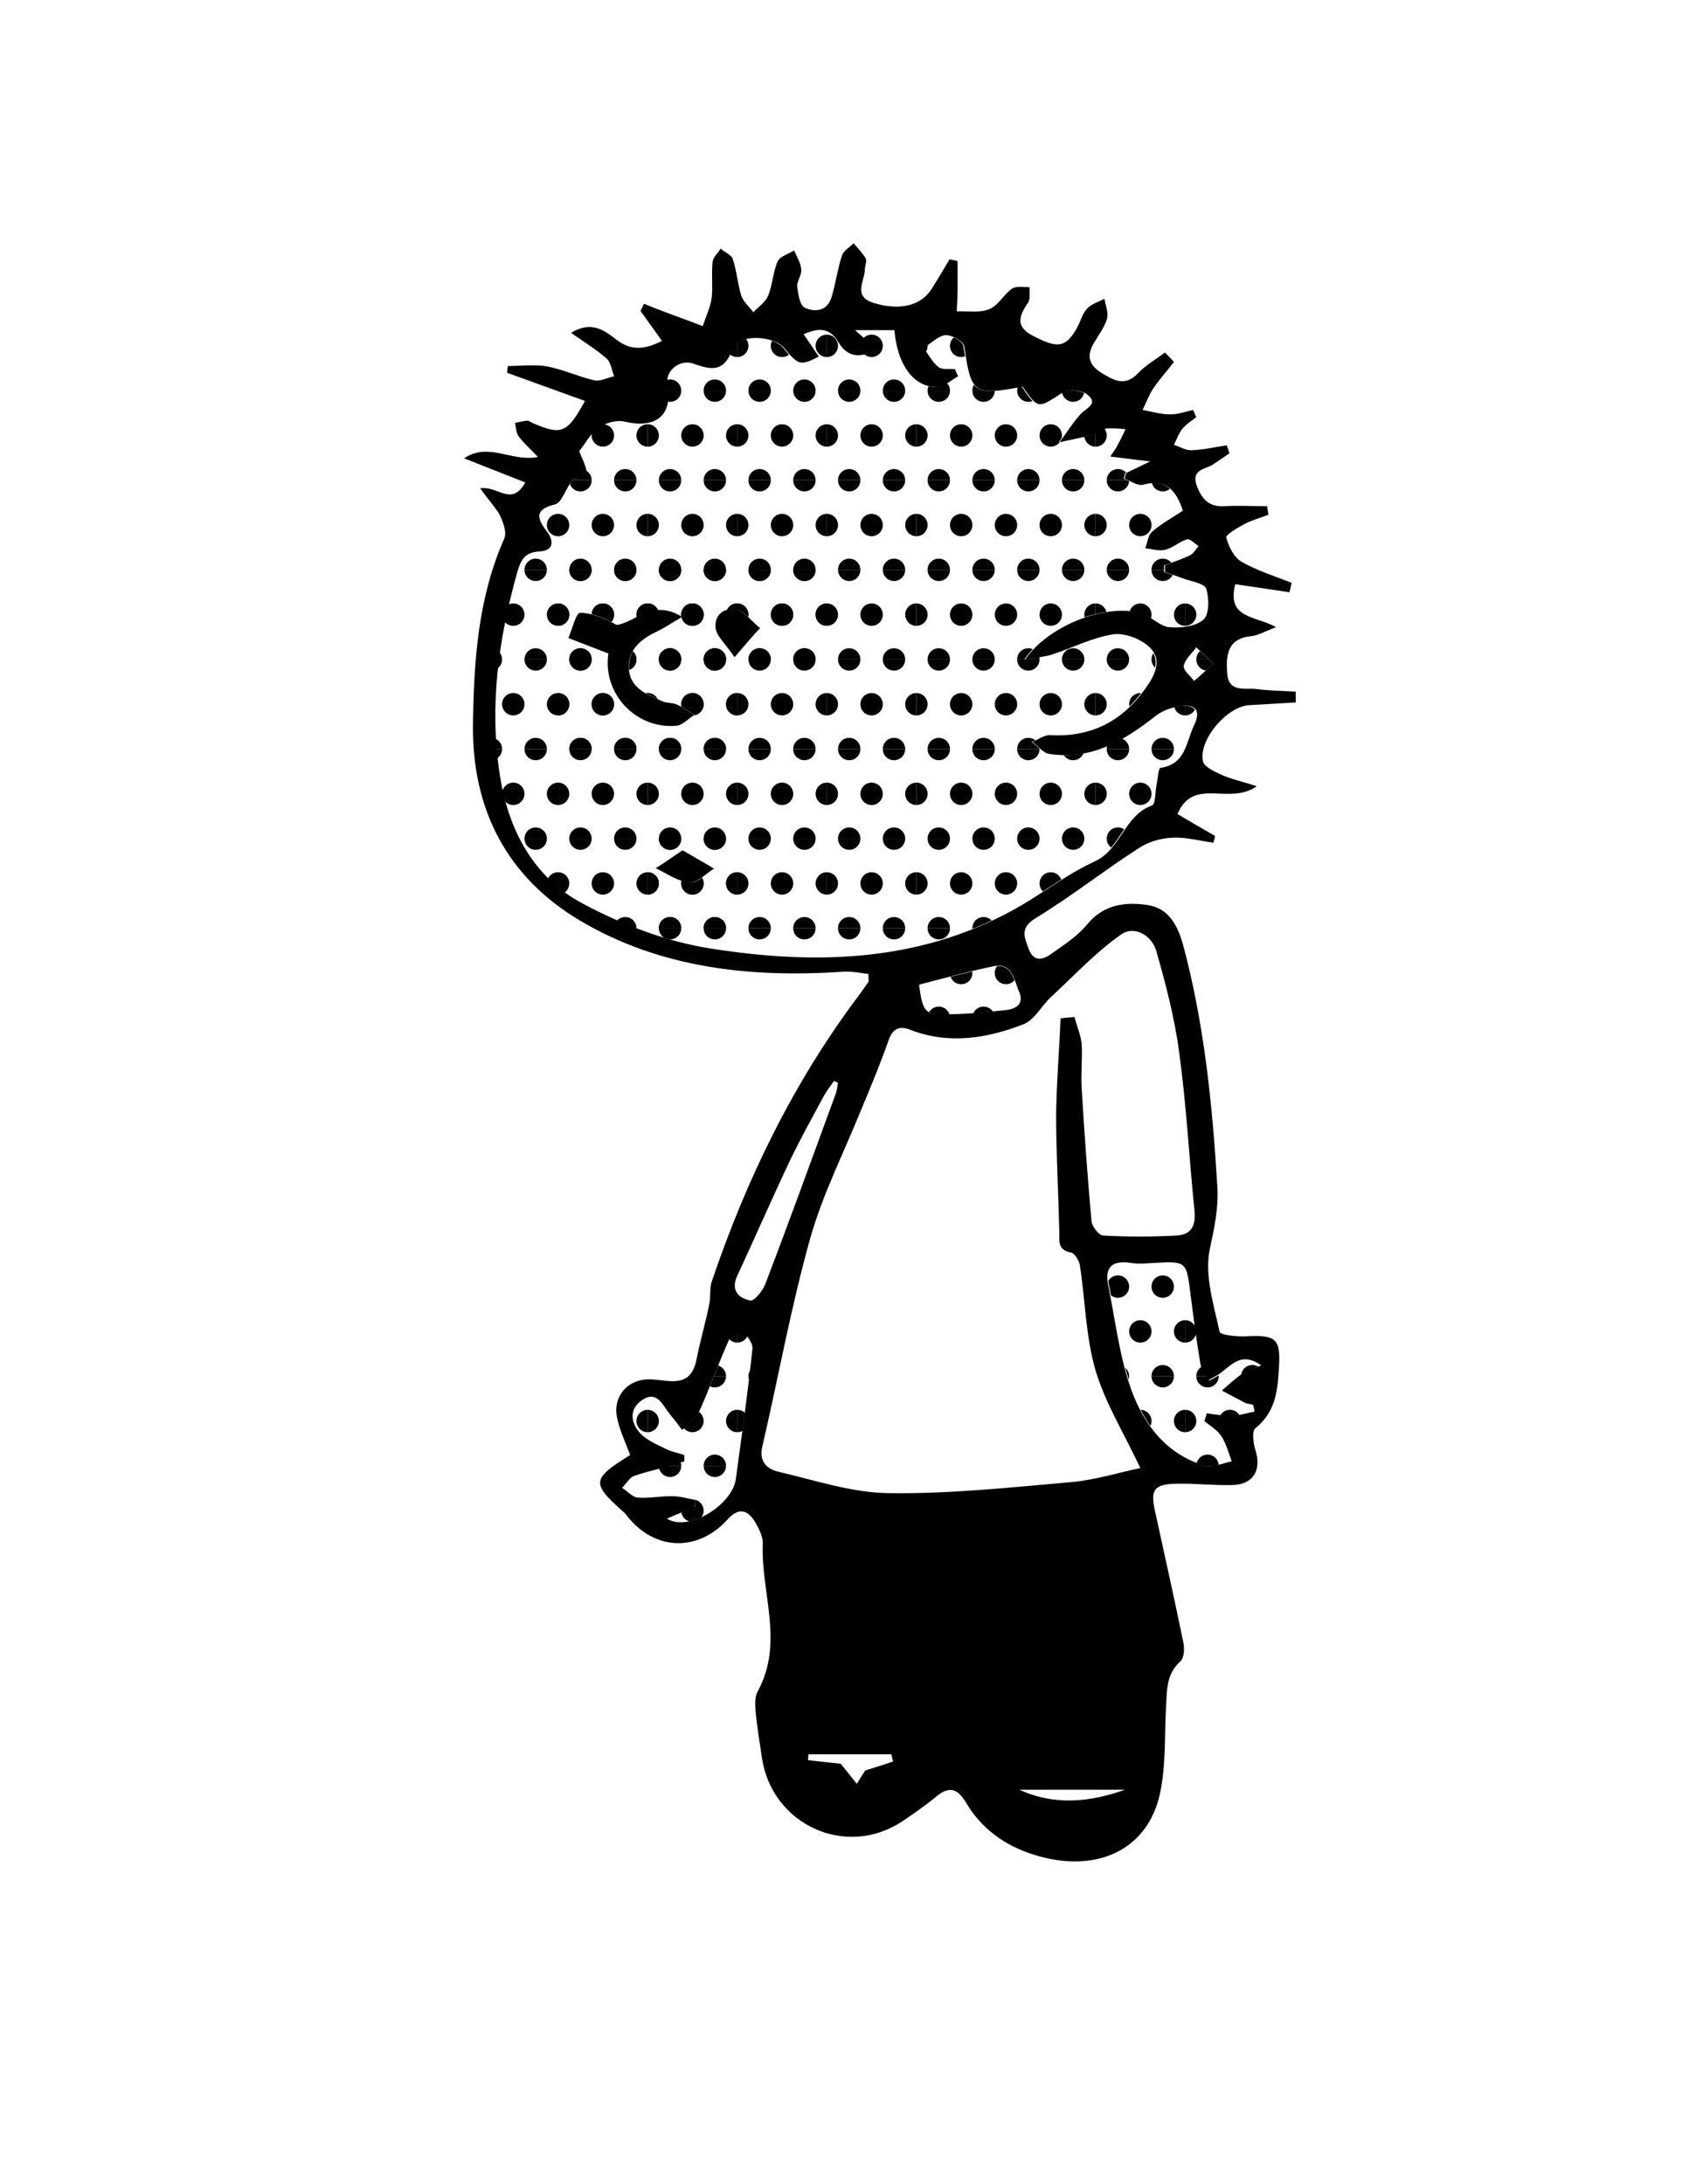 <?xml version="1.0" encoding="utf-8"?>
<!-- Generator: Adobe Illustrator 22.0.0, SVG Export Plug-In . SVG Version: 6.00 Build 0)  -->
<svg version="1.1" id="Layer_1" xmlns="http://www.w3.org/2000/svg" xmlns:xlink="http://www.w3.org/1999/xlink" x="0px" y="0px"
	 viewBox="0 0 377.1 487.5" enable-background="new 0 0 377.1 487.5" xml:space="preserve">
<g>
	<g>
		<path d="M107.2,109c4.1-0.6,6.9,4.2,10.1-1.3c-4.5-1.8-8.7-3.4-13.7-5.4c5.6-3.7,10.6,0.9,16.5-0.3c-1.8-1.9-3.2-3.1-4.3-4.6
			c-0.6-0.8-0.6-2-0.8-3c0.9-0.2,1.8-0.4,2.7-0.5c0.4,0,0.9,0.4,1.4,0.6c6.2,2.7,7.6,2.2,11.5-5c-5.8-2.1-11.6-4.2-17.4-6.3
			c0.1-0.5,0.1-1,0.2-1.5c2.9,0,6-0.4,8.8,0.1c3.6,0.7,7,2.3,10.5,3.1c1.3,0.3,2.9-0.6,4.4-0.9c-0.5-1.4-0.7-3.1-1.7-4
			c-2.3-2-4.9-3.6-7.9-5.7c4.6-2.8,7.5-0.5,10.1,1.5c3.2,2.5,6.3,2.3,10.2,0.3c-1.7-2.4-3.3-4.6-4.8-6.7c0.3-0.5,0.5-1.1,0.8-1.6
			c2.1,0.9,4.3,1.7,6.4,2.5c2.2,0.8,4.4,1.6,6.7,2.5c0.7-2.1,1.7-4.2,2-6.3c0.3-2.6-0.1-5.3,0.2-8c0.1-1.1,1.2-2,1.8-3
			c0.9,0.8,2.4,1.4,2.7,2.3c0.9,2.7,1.1,5.6,1.9,8.2c0.5,1.4,1.8,2.5,2.7,3.7c1.1-1.2,2.7-2.2,3.3-3.7c1-2.4,1.1-5.3,2.1-7.6
			c0.5-1.2,2.5-1.7,3.7-2.5c0.6,1.4,1.5,2.8,1.6,4.3c0.1,1.2-1,2.6-0.9,3.8c0.2,1.7,0.6,4.2,1.7,4.7c2.4,1.1,5.1,0.7,6-2.5
			c0.9-3,1.3-6.2,2.3-9.2c0.4-1.1,1.7-1.8,2.6-2.7c0.9,1.1,2,2.2,2.7,3.4c0.3,0.6-0.2,1.6-0.2,2.4c0,2.6-2.8,6,1.9,7.5
			c5.8,1.8,10.6,0.7,13-3.1c1.4-2.2,2.7-4.4,4-6.6c0.6,0.1,1.2,0.2,1.8,0.4c0,2.1,0,4.2,0,6.3c0,1.6-0.1,3.2-0.2,4.9
			c2.5-0.1,5.2,0.4,7.3-0.5c2-0.8,3.2-3.3,5.1-4.6c0.9-0.6,2.6-0.3,3.9-0.3c-0.1,1.2,0.2,2.7-0.4,3.5c-2.2,3.2-2.7,5.5,1.4,7.5
			c5.3,2.7,7,2.5,9.5-1.8c0.8-1.4,1.2-3.2,2.3-4.4c0.9-1,2.5-1.5,3.9-2.2c0.2,1.4,0.9,3,0.6,4.3c-0.5,1.9-1.8,3.6-2.8,5.3
			c-1.7,2.7-1.6,4.9,1.3,6.8c2.8,1.7,5.4,3.4,8.4,0.2c1.7-1.8,4-3.1,6-4.6c0.7,0.7,1.4,1.4,2,2.1c-1.5,2-3.2,3.8-4.6,5.9
			c-1,1.5-1.6,3.2-2.4,4.8c2.1,0.4,4.1,1,6.2,1c1.7,0,3.4-0.6,5.1-1c0.2,0.5,0.4,1.1,0.7,1.6c-1.1,0.9-2.3,1.6-3.1,2.6
			c-0.8,1-1.3,2.4-1.9,3.6c1.3,0.4,2.7,1.3,4,1.2c2.6-0.1,5.2-0.7,7.8-1.1c0.2,0.6,0.4,1.2,0.6,1.8c-1.2,0.8-2.5,1.7-3.7,2.5
			c-1.8,1.1-4.9,1.1-3.6,4.7c1.1,3,2.7,4.8,6.2,4.6c3.2-0.2,6.3,0,9.5,0c0.1,0.6,0.2,1.3,0.3,1.9c-1.8,0.7-3.7,1.2-5.4,2.1
			c-1.5,0.8-4.2,2.4-4,3c0.5,2,1.7,4.4,3.4,5.4c3.5,2,7.4,3.2,11.2,4.7c-0.2,0.7-0.3,1.4-0.5,2.1c-4-0.6-8-1.2-12.1-1.8
			c-2,7.8,4.6,7,9.1,9.6c-2.4,0.9-3.9,1.8-5.5,2c-5.4,0.5-5.7,4.3-5.4,8.3c0.3,4.4,4,3.2,6.5,3.5c2.9,0.4,5.9,0.4,8.8,0.6
			c0,0.8,0,1.6,0,2.4c-3.4,0.2-6.9,0.4-10.3,0.6c-5,0.2-11.5,7.8-10.4,12.6c0.3,1.2,2.5,2.2,4,2.9c2.2,1,4.6,1.5,8,2.6
			c-6.2,4.4-14.1-2.2-17.7,6.2c2.8,1.7,5.6,3.3,8.4,4.9c-0.1,0.5-0.2,1-0.4,1.5c-3.1-0.4-6.2-1.3-9.2-1.1c-2.5,0.1-5.3,0.9-7.4,2.3
			c-7.8,5-15.1,10.8-23,15.6c-3.8,2.3-2.5,4.4-1.6,7c1.2,3,3.3,2.3,5.2,0.9c2.7-1.9,5.6-3.8,7.7-6.3c3.7-4.6,8.5-5.2,13.5-4.5
			c5,0.7,6.9,4.8,8.1,9.1c4.7,17.6,6.5,35.6,7.6,53.8c0.3,4.8-0.7,9.3-1.7,14c-1.2,5.8,0.9,12.3,2.2,18.4c0.2,0.7,3.8,1.1,5.9,1
			c7.1-0.4,7.8,0.7,7.3,7.8c-0.3,5-1,9.3-5.2,12.7c-0.8,0.6-0.5,3.3,0,4.9c1.4,4.4-0.4,7.7-5.2,7.8c-4.2,0.1-8.3-0.4-12.5-0.3
			c-5,0.1-5.8,1.4-4.7,6.2c2.1,9.7,4.3,19.4,6.3,29.2c0.3,1.3,0.2,3.4-0.6,4.2c-3.5,3.1-3,7.1-3.3,11.1c-0.3,6.1,0,12.4-1.3,18.4
			c-2.7,12.7-14.3,18.1-28.2,13.7c-6.4-2-11.7-5.8-15.1-11.6c-2.2-3.7-4.2-3.5-7-1.1c-2.3,1.9-4.8,3.6-7.3,5.3
			c-12.6,8.3-29.1,0.7-31.3-14.3c-0.5-3.5-1.1-6.9-1.4-10.4c-0.1-1.5-0.2-3.2,0.5-4.4c5.9-10.8,0.7-21.9,1.1-32.8
			c0.1-1.7-0.9-3.6-1.8-5.1c-1.6-2.5-3.5-3.2-6-0.5c-6.6,7.4-16.3,7.1-22.4-0.6c-0.3-0.4-0.6-0.8-1-1.1c-7.1-6.3-7-7.3,1.6-12.6
			c-1-2.7-2.3-5.4-2.9-8.2c-1.1-4.9,2.4-8.9,7.5-8.7c4.2,0.2,8.9,2.1,10.2-4.4c0.8-4.1,2-8.1,2.8-12.1c0.4-1.7,0.1-3.7,0.6-5.3
			c7.8-23,18.3-44.6,33-64.1c0.7-0.9,1.3-1.9,2-2.8c0.1-0.2,0-0.6,0-1.8c-1.8-0.2-3.6-0.6-5.5-0.5c-20.7,1.4-40.8-0.7-58.9-11.4
			c-16.3-9.7-24.1-24.8-23.9-43.7c0.2-14.2,1.1-28.3,7-41.6c0.6-1.4-0.3-3.8-1.1-5.4C110.5,113.1,108.9,111.4,107.2,109z
			 M127.9,106.9c-1.8,2.7-2.6,5.4-4,5.7c-4.5,1.1-4.1,3-1.9,5.9c1.8,2.3,1.6,4.4-1.5,4.6c-3.4,0.1-4.3,2.1-5,4.6
			c-4.2,14.9-6.3,29.9-3.9,45.3c1.9,12.4,7.6,22.9,18.5,28.7c9,4.8,19,8.6,29,10.1c23.8,3.7,47.4,2.9,69.1-9.8
			c5.4-3.2,10.5-7.1,16.2-9.7c5.9-2.7,6.6-10.3,12.8-12.5c0.8-0.3,0.7-2.9,1-4.5c0.3-1.3,0.4-3.8,0.9-3.9c5.7-0.8,5.7-5.8,7.5-9.5
			c1.5-3.1,0.5-4.7-2.7-4.3c-2.1,0.2-4.4,1-6,2.3c-7,5.5-14.3,9.8-23.6,8.4c-1.4-0.2-2.6-1.8-3.8-2.7c1.3-0.5,2.7-1.6,4-1.5
			c9.1,0.5,16.1-3.1,21.3-10.5c2.1-2.9,3.7-6.3,1-9c-1.9-1.9-5.6-3.4-8.3-3c-4.6,0.7-9,3-13.6,4.5c-1.5,0.5-3.2,0.6-6,1.1
			c5.6-8.1,19.2-12.8,26.4-10.1c2,0.8,3.8,2.7,5.7,2.9c2.6,0.2,5.9-0.1,7.7-1.7c1.3-1.1,1.3-4.8,0.6-6.9c-0.4-1.2-3.4-1.6-5.2-2.3
			c-1.3-0.5-2.7-0.9-4-1.4c0-0.5,0-1,0-1.5c1.9-0.8,3.9-1.4,5.7-2.3c0.7-0.4,1.2-1.3,1.8-2c-0.9-0.6-1.9-1.7-2.6-1.5
			c-1.7,0.5-3.1,1.9-4.8,2.3c-1.4,0.4-3-0.2-4.5-0.3c0.5-1.3,0.6-2.9,1.5-3.7c2.1-1.8,4.6-3.2,6.9-4.7c-1.5-4.6-3.8-7.2-8.9-5.8
			c-1.2,0.3-2.7-0.8-4.1-1.3c0.1-0.4,0.2-0.9,0.3-1.3c1.5-0.7,3.1-1.5,5.4-2.6c-3.4-0.4-5.8-0.7-8.9-1.1c1-1.5,1.3-1.9,1.5-2.3
			c0.7-1.3,1.3-2.5,1.9-3.8c-1.5-0.1-3-0.3-4.5-0.1c-0.7,0.1-1.4,1-2.1,1.2c-2.7,0.7-5.4,1.2-8.1,1.8c1.5-2.1,2.9-4.3,4.6-6.2
			c1.2-1.4,4.2-2.3,1.6-4.4c-1.2-1-4.2-1.3-5.5-0.5c-5.6,3.6-5.4,3.8-9-1.3c-10.9,2.1-11.5,1.6-13-9c-0.2-1.1-2.9-2.6-4.2-2.5
			c-1.7,0.2-3.3,1.9-4.9,2.9c1.1,1.4,1.9,3.1,3.3,4.2c0.8,0.7,2.4,0.4,3.7,0.5c0.2,0.5,0.5,1.1,0.7,1.6c-1.6,0.9-3.3,2.5-4.9,2.4
			c-5.2-0.1-8.7-5.2-9.3-12.7c-2.6,0-5.3,0-8.8,0c2,1.8,3.2,2.8,4.9,4.3c-3.9,2.1-6.6,1.7-8.6-1.6c-2-3.4-4.5-3.2-7.8-1.8
			c1.3,1.8,2.3,3.4,3.4,5c-4.1,2.1-4.6,1.9-7.6-1.8c-2.4-3-10.4-3.3-11.6,0c-1.9,5.2-4.5,4.9-8.7,3.4c-3.2-1.2-6.4,1.7-5.9,4.5
			c1.3,7-2.5,10.1-9.6,8.4c-1.8-0.4-4.2,0.3-5.8,1.4c-1.8,1.3-2.9,3.5-4.3,5.2C131.8,106.4,131.7,106.8,127.9,106.9z M236.8,227.3
			c1-0.1,2-0.2,3.1-0.3c0.5,2,1.4,4,1.6,6c0.2,3.3-0.2,6.6,0,9.9c0.6,9.9,1.3,19.8,2.2,29.7c0.1,1.2,1.7,3.2,2.6,3.2
			c5.5,0.3,11,0.3,16.4,0c3.3-0.2,4.3-2.2,4-5.5c-1.2-11.7-1.8-23.5-3.4-35.2c-1-7.7-3-15.3-5.1-22.7c-1-3.6-4.9-5.9-7.9-3.8
			c-5.7,4-10.6,9.3-15.8,14.1c-2,1.9-3.5,4.9-5.9,5.9c-8.2,3.2-16.7,4.6-25.3,1.3c-2.5-1-4-0.3-4.9,2.3c-1.8,5.1-3.9,10.2-6,15.2
			c-3.9,9.7-8.7,19.1-11.5,29c-4.3,15.3-7.1,31-10.7,46.5c-0.8,3.4,1.1,5,3.5,5.6c8.2,1.9,16.4,4.7,24.7,4.8
			c13.7,0.2,27.5-1.3,41.2-2.5c5.1-0.5,10.2-2.1,15-3.1c-3.6-7.7-7.8-14.4-10-21.8c-2.2-7.5-2.3-15.7-3.5-23.5
			c-0.2-1.1-1.2-2.7-2-2.8c-3.2-0.6-2.5-2.9-2.6-5c-0.2-8.6-0.7-17.3-0.7-25.9C235.9,241.6,236.5,234.5,236.8,227.3z M281.6,304.8
			c-4-2.9-6.2-0.6-8.6,1.3c-0.9,0.8-2.1,1.3-3.2,2c-0.6-1.2-1.6-2.4-1.8-3.7c-0.9-5.4-1.6-10.8-2.3-16.3c-0.8-6.4-1-6.6-7.8-6.2
			c-1.8,0.1-3.7,0.3-5.5,0c-4-0.6-5.8,0.9-5,4.9c1.6,7.8,2.5,15.8,5.1,23.2c2.8,7.9,7.9,14.7,16.6,17.2c1.7,0.5,3.9-0.6,5.9-1
			c-0.7-1.9-1.2-3.9-2.3-5.6c-0.9-1.4-2.5-2.3-3.8-3.4c0.2-0.6,0.4-1.1,0.5-1.7c1.9,0.2,3.8,0.6,5.7,0.5c1.7,0,3.3-0.6,5-0.9
			c-0.1-0.5-0.2-1-0.3-1.5c-0.6-0.2-1.3-0.2-1.9-0.5c-1.7-0.9-3.4-1.8-5.1-2.7c1.5-1.3,3-2.7,4.6-3.8
			C278.8,305.9,280.2,305.4,281.6,304.8z M148.9,339c4.8,3,14.6-3,15.4-8.9c1.3-9.7,2.7-19.4,3.7-29.1c0.1-1.2-1.2-2.6-1.9-3.9
			c-1.1,0.6-2.8,1-3.3,1.9c-2.4,5.3-4.3,10.8-6.7,16.1c-0.7,1.6-2.5,2.7-3.8,4.1c-0.9-1.2-1.8-2.4-2.8-3.6c-1.6-2-2.8-5.3-6.1-3.1
			c-2.9,1.9-2.7,5-0.5,7.4c1.5,1.6,3.7,2.5,5.7,3.5c1.3,0.7,2.8,0.9,4.2,1.4c0,0.5,0,1,0,1.4c-1.3,0.4-2.6,0.8-3.9,1.2
			c-2.5,0.7-5,1.2-7.4,2.1c-1,0.4-1.7,1.7-2.6,2.6c1.2,0.8,2.3,2.1,3.5,2.2c2.6,0.2,5.3-0.4,7.9-0.3c1.6,0,3.2,0.5,4.9,0.8
			c0,0.6,0,1.1-0.1,1.7C153.3,337.1,151.4,337.9,148.9,339z M187.1,241.7c-0.3-0.1-0.6-0.3-0.9-0.4c-0.8,1.1-1.6,2.2-2.3,3.4
			c-2.5,4.7-5.1,9.3-7.4,14.1c-4.1,8.6-7.9,17.4-11.9,26c-1.5,3.2,0.3,5,2.9,5.5c0.9,0.2,2.7-2.1,3.3-3.5
			c5.4-14.1,10.5-28.2,15.7-42.4C186.9,243.5,186.9,242.6,187.1,241.7z M205.2,219.8c0.7,5.4,1.2,6.6,4.8,6.6
			c4.8,0.1,9.6-0.4,14.3-0.9c2.4-0.2,4.5-1.3,3.2-4.2c-1.1-2.5-1.4-6.5-5.7-5.6C216.4,216.8,211,218.3,205.2,219.8z M187.7,393.7
			c1.5,1.9,2.6,3.2,3.6,4.5c0.7-1.2,1.5-2.4,1.9-3c2.2-0.7,4.2-1.3,6.2-2c-0.1-0.5-0.3-1.1-0.4-1.6c-6.2,0-12.3,0-18.5,0
			c0,0.4-0.1,0.9-0.1,1.3C183,393.2,185.7,393.5,187.7,393.7z M227.6,399.5c7.8,3.6,15.7,2.8,23.6,0
			C243.3,399.5,235.5,399.5,227.6,399.5z M270.9,148.1c-1.8-1.7-2.8-2.6-3.8-3.6c-1,1.4-2.5,2.6-2.8,4.1c-0.2,1,1.5,2.3,2.3,3.4
			C267.8,151,269,149.9,270.9,148.1z"/>
	</g>
	<g>
		<g>
			<defs>
				<path id="SVGID_657_" d="M127.9,106.9c3.7-0.2,3.9-0.6,1.2-6.2c1.4-1.7,2.5-3.9,4.3-5.2c1.5-1.1,4-1.8,5.8-1.4
					c7.1,1.7,10.9-1.4,9.6-8.4c-0.5-2.8,2.7-5.6,5.9-4.5c4.2,1.5,6.9,1.8,8.7-3.4c1.2-3.3,9.2-3,11.6,0c3,3.7,3.5,3.8,7.6,1.8
					c-1.1-1.6-2.2-3.1-3.4-5c3.3-1.4,5.9-1.7,7.8,1.8c1.9,3.4,4.7,3.7,8.6,1.6c-1.7-1.5-2.9-2.6-4.9-4.3c3.6,0,6.2,0,8.8,0
					c0.6,7.6,4.2,12.6,9.3,12.7c1.6,0,3.3-1.6,4.9-2.4c-0.2-0.5-0.5-1.1-0.7-1.6c-1.3-0.1-2.9,0.2-3.7-0.5c-1.4-1.1-2.2-2.8-3.3-4.2
					c1.6-1,3.2-2.7,4.9-2.9c1.4-0.1,4.1,1.4,4.2,2.5c1.6,10.6,2.2,11.1,13,9c3.5,5.1,3.4,4.9,9,1.3c1.3-0.8,4.3-0.5,5.5,0.5
					c2.6,2.1-0.4,3-1.6,4.4c-1.7,1.9-3.1,4.1-4.6,6.2c2.7-0.6,5.4-1.1,8.1-1.8c0.8-0.2,1.4-1.2,2.1-1.2c1.5-0.2,3,0,4.5,0.1
					c-0.6,1.3-1.3,2.5-1.9,3.8c-0.2,0.4-0.5,0.8-1.5,2.3c3.1,0.4,5.5,0.7,8.9,1.1c-2.4,1.1-3.9,1.9-5.4,2.6
					c-0.1,0.4-0.2,0.9-0.3,1.3c1.4,0.5,3,1.6,4.1,1.3c5.2-1.5,7.4,1.2,8.9,5.8c-2.3,1.6-4.8,2.9-6.9,4.7c-0.9,0.8-1,2.5-1.5,3.7
					c1.5,0.1,3.1,0.7,4.5,0.3c1.7-0.4,3.1-1.8,4.8-2.3c0.7-0.2,1.7,1,2.6,1.5c-0.6,0.7-1,1.6-1.8,2c-1.8,0.9-3.8,1.6-5.7,2.3
					c0,0.5,0,1,0,1.5c1.3,0.5,2.7,0.9,4,1.4c1.8,0.7,4.8,1.1,5.2,2.3c0.7,2.1,0.7,5.8-0.6,6.9c-1.8,1.5-5.1,1.9-7.7,1.7
					c-2-0.1-3.7-2.1-5.7-2.9c-7.1-2.7-20.7,1.9-26.4,10.1c2.8-0.5,4.5-0.6,6-1.1c4.5-1.5,8.9-3.8,13.6-4.5c2.6-0.4,6.3,1.1,8.3,3
					c2.7,2.7,1.1,6.1-1,9c-5.2,7.4-12.2,11-21.3,10.5c-1.3-0.1-2.6,1-4,1.5c1.3,0.9,2.5,2.5,3.8,2.7c9.3,1.4,16.6-2.9,23.6-8.4
					c1.6-1.3,3.9-2.1,6-2.3c3.2-0.3,4.2,1.2,2.7,4.3c-1.8,3.7-1.8,8.7-7.5,9.5c-0.5,0.1-0.6,2.5-0.9,3.9c-0.3,1.5-0.2,4.2-1,4.5
					c-6.2,2.2-6.9,9.8-12.8,12.5c-5.7,2.6-10.7,6.5-16.2,9.7c-21.7,12.7-45.3,13.5-69.1,9.8c-10-1.6-20-5.3-29-10.1
					c-10.9-5.8-16.6-16.3-18.5-28.7c-2.4-15.5-0.2-30.5,3.9-45.3c0.7-2.4,1.6-4.4,5-4.6c3.1-0.1,3.3-2.2,1.5-4.6
					c-2.2-2.9-2.6-4.8,1.9-5.9C125.3,112.3,126.2,109.6,127.9,106.9z M135.9,145.9c0-0.8,0.1-0.3,0,0.2c-1.2,8.9,6.1,16.7,15.2,15.9
					c1.4-0.1,2.6-1.6,4-2.4c-1.3-0.8-2.5-1.7-3.8-2.3c-1-0.5-2.4-0.3-3.4-0.8c-3.3-1.5-7.2-2.9-7.4-7.3c-0.2-4.2,2.6-6.6,6.2-8.2
					c1.7-0.8,3.3-1.9,5.7-3.3c-6.6-4.1-10.3,1.2-14.6,1.8c-2.6-1.4-5.4-2.8-8.2-2.7c-0.9,0-1.7,3.6-2.6,5.6
					C129.6,143.5,132.3,144.5,135.9,145.9z M164,146.7c2.7-3,4.2-4.8,5.7-6.5c-1.7-1.4-3.3-3.7-5.3-4.1c-2.7-0.6-5.1,1.2-4.6,4.3
					C160.1,142.1,161.9,143.6,164,146.7z M152.4,189.8c-2.4,1.6-4.2,2.8-5.9,4c2.5,1.1,5,2.9,7.6,3.2c1.7,0.2,3.6-2,5.4-3.1
					C157.2,192.7,155,191.4,152.4,189.8z"/>
			</defs>
			<clipPath id="SVGID_2_">
				<use xlink:href="#SVGID_657_"  overflow="visible"/>
			</clipPath>
			<g clip-path="url(#SVGID_2_)">
				<g>
					<defs>
						<rect id="SVGID_659_" x="264.6" y="67.2" width="20" height="20"/>
					</defs>
					<clipPath id="SVGID_4_">
						<use xlink:href="#SVGID_659_"  overflow="visible"/>
					</clipPath>
					<circle clip-path="url(#SVGID_4_)" cx="279.6" cy="87.2" r="2.5"/>
					<circle clip-path="url(#SVGID_4_)" cx="269.6" cy="87.2" r="2.5"/>
					<circle clip-path="url(#SVGID_4_)" cx="284.6" cy="77.2" r="2.5"/>
					<circle clip-path="url(#SVGID_4_)" cx="274.6" cy="77.2" r="2.5"/>
					<circle clip-path="url(#SVGID_4_)" cx="264.6" cy="77.2" r="2.5"/>
					<circle clip-path="url(#SVGID_4_)" cx="279.6" cy="67.2" r="2.5"/>
					<circle clip-path="url(#SVGID_4_)" cx="269.6" cy="67.2" r="2.5"/>
				</g>
			</g>
			<g clip-path="url(#SVGID_2_)">
				<g>
					<defs>
						<rect id="SVGID_661_" x="264.6" y="87.2" width="20" height="20"/>
					</defs>
					<clipPath id="SVGID_6_">
						<use xlink:href="#SVGID_661_"  overflow="visible"/>
					</clipPath>
					<circle clip-path="url(#SVGID_6_)" cx="279.6" cy="107.2" r="2.5"/>
					<circle clip-path="url(#SVGID_6_)" cx="269.6" cy="107.2" r="2.5"/>
					<circle clip-path="url(#SVGID_6_)" cx="284.6" cy="97.2" r="2.5"/>
					<circle clip-path="url(#SVGID_6_)" cx="274.6" cy="97.2" r="2.5"/>
					<circle clip-path="url(#SVGID_6_)" cx="264.6" cy="97.2" r="2.5"/>
					<circle clip-path="url(#SVGID_6_)" cx="279.6" cy="87.2" r="2.5"/>
					<circle clip-path="url(#SVGID_6_)" cx="269.6" cy="87.2" r="2.5"/>
				</g>
			</g>
			<g clip-path="url(#SVGID_2_)">
				<g>
					<defs>
						<rect id="SVGID_663_" x="264.6" y="107.2" width="20" height="20"/>
					</defs>
					<clipPath id="SVGID_8_">
						<use xlink:href="#SVGID_663_"  overflow="visible"/>
					</clipPath>
					<circle clip-path="url(#SVGID_8_)" cx="279.6" cy="127.2" r="2.5"/>
					<circle clip-path="url(#SVGID_8_)" cx="269.6" cy="127.2" r="2.5"/>
					<circle clip-path="url(#SVGID_8_)" cx="284.6" cy="117.2" r="2.5"/>
					<circle clip-path="url(#SVGID_8_)" cx="274.6" cy="117.2" r="2.5"/>
					<circle clip-path="url(#SVGID_8_)" cx="264.6" cy="117.2" r="2.5"/>
					<circle clip-path="url(#SVGID_8_)" cx="279.6" cy="107.2" r="2.5"/>
					<circle clip-path="url(#SVGID_8_)" cx="269.6" cy="107.2" r="2.5"/>
				</g>
			</g>
			<g clip-path="url(#SVGID_2_)">
				<g>
					<defs>
						<rect id="SVGID_665_" x="264.6" y="127.2" width="20" height="20"/>
					</defs>
					<clipPath id="SVGID_10_">
						<use xlink:href="#SVGID_665_"  overflow="visible"/>
					</clipPath>
					<circle clip-path="url(#SVGID_10_)" cx="279.6" cy="147.2" r="2.5"/>
					<circle clip-path="url(#SVGID_10_)" cx="269.6" cy="147.2" r="2.5"/>
					<circle clip-path="url(#SVGID_10_)" cx="284.6" cy="137.2" r="2.5"/>
					<circle clip-path="url(#SVGID_10_)" cx="274.6" cy="137.2" r="2.5"/>
					<circle clip-path="url(#SVGID_10_)" cx="264.6" cy="137.2" r="2.5"/>
					<circle clip-path="url(#SVGID_10_)" cx="279.6" cy="127.2" r="2.5"/>
					<circle clip-path="url(#SVGID_10_)" cx="269.6" cy="127.2" r="2.5"/>
				</g>
			</g>
			<g clip-path="url(#SVGID_2_)">
				<g>
					<defs>
						<rect id="SVGID_667_" x="264.6" y="147.2" width="20" height="20"/>
					</defs>
					<clipPath id="SVGID_12_">
						<use xlink:href="#SVGID_667_"  overflow="visible"/>
					</clipPath>
					<circle clip-path="url(#SVGID_12_)" cx="279.6" cy="167.2" r="2.5"/>
					<circle clip-path="url(#SVGID_12_)" cx="269.6" cy="167.2" r="2.5"/>
					<circle clip-path="url(#SVGID_12_)" cx="284.6" cy="157.2" r="2.5"/>
					<circle clip-path="url(#SVGID_12_)" cx="274.6" cy="157.2" r="2.5"/>
					<circle clip-path="url(#SVGID_12_)" cx="264.6" cy="157.2" r="2.5"/>
					<circle clip-path="url(#SVGID_12_)" cx="279.6" cy="147.2" r="2.5"/>
					<circle clip-path="url(#SVGID_12_)" cx="269.6" cy="147.2" r="2.5"/>
				</g>
			</g>
			<g clip-path="url(#SVGID_2_)">
				<g>
					<defs>
						<rect id="SVGID_669_" x="264.6" y="167.2" width="20" height="20"/>
					</defs>
					<clipPath id="SVGID_14_">
						<use xlink:href="#SVGID_669_"  overflow="visible"/>
					</clipPath>
					<circle clip-path="url(#SVGID_14_)" cx="279.6" cy="187.2" r="2.5"/>
					<circle clip-path="url(#SVGID_14_)" cx="269.6" cy="187.2" r="2.5"/>
					<circle clip-path="url(#SVGID_14_)" cx="284.6" cy="177.2" r="2.5"/>
					<circle clip-path="url(#SVGID_14_)" cx="274.6" cy="177.2" r="2.5"/>
					<circle clip-path="url(#SVGID_14_)" cx="264.6" cy="177.2" r="2.5"/>
					<circle clip-path="url(#SVGID_14_)" cx="279.6" cy="167.2" r="2.5"/>
					<circle clip-path="url(#SVGID_14_)" cx="269.6" cy="167.2" r="2.5"/>
				</g>
			</g>
			<g clip-path="url(#SVGID_2_)">
				<g>
					<defs>
						<rect id="SVGID_671_" x="264.6" y="187.2" width="20" height="20"/>
					</defs>
					<clipPath id="SVGID_16_">
						<use xlink:href="#SVGID_671_"  overflow="visible"/>
					</clipPath>
					<circle clip-path="url(#SVGID_16_)" cx="279.6" cy="207.2" r="2.5"/>
					<circle clip-path="url(#SVGID_16_)" cx="269.6" cy="207.2" r="2.5"/>
					<circle clip-path="url(#SVGID_16_)" cx="284.6" cy="197.2" r="2.5"/>
					<circle clip-path="url(#SVGID_16_)" cx="274.6" cy="197.2" r="2.5"/>
					<circle clip-path="url(#SVGID_16_)" cx="264.6" cy="197.2" r="2.5"/>
					<circle clip-path="url(#SVGID_16_)" cx="279.6" cy="187.2" r="2.5"/>
					<circle clip-path="url(#SVGID_16_)" cx="269.6" cy="187.2" r="2.5"/>
				</g>
			</g>
			<g clip-path="url(#SVGID_2_)">
				<g>
					<defs>
						<rect id="SVGID_673_" x="264.6" y="207.2" width="20" height="20"/>
					</defs>
					<clipPath id="SVGID_18_">
						<use xlink:href="#SVGID_673_"  overflow="visible"/>
					</clipPath>
					<circle clip-path="url(#SVGID_18_)" cx="279.6" cy="227.2" r="2.5"/>
					<circle clip-path="url(#SVGID_18_)" cx="269.6" cy="227.2" r="2.5"/>
					<circle clip-path="url(#SVGID_18_)" cx="284.6" cy="217.2" r="2.5"/>
					<circle clip-path="url(#SVGID_18_)" cx="274.6" cy="217.2" r="2.5"/>
					<circle clip-path="url(#SVGID_18_)" cx="264.6" cy="217.2" r="2.5"/>
					<circle clip-path="url(#SVGID_18_)" cx="279.6" cy="207.2" r="2.5"/>
					<circle clip-path="url(#SVGID_18_)" cx="269.6" cy="207.2" r="2.5"/>
				</g>
			</g>
			<g clip-path="url(#SVGID_2_)">
				<g>
					<defs>
						<rect id="SVGID_675_" x="244.6" y="67.2" width="20" height="20"/>
					</defs>
					<clipPath id="SVGID_20_">
						<use xlink:href="#SVGID_675_"  overflow="visible"/>
					</clipPath>
					<circle clip-path="url(#SVGID_20_)" cx="259.6" cy="87.2" r="2.5"/>
					<circle clip-path="url(#SVGID_20_)" cx="249.6" cy="87.2" r="2.5"/>
					<circle clip-path="url(#SVGID_20_)" cx="264.6" cy="77.2" r="2.5"/>
					<circle clip-path="url(#SVGID_20_)" cx="254.6" cy="77.2" r="2.5"/>
					<circle clip-path="url(#SVGID_20_)" cx="244.6" cy="77.2" r="2.5"/>
					<circle clip-path="url(#SVGID_20_)" cx="259.6" cy="67.2" r="2.5"/>
					<circle clip-path="url(#SVGID_20_)" cx="249.6" cy="67.2" r="2.5"/>
				</g>
			</g>
			<g clip-path="url(#SVGID_2_)">
				<g>
					<defs>
						<rect id="SVGID_677_" x="244.6" y="87.2" width="20" height="20"/>
					</defs>
					<clipPath id="SVGID_22_">
						<use xlink:href="#SVGID_677_"  overflow="visible"/>
					</clipPath>
					<circle clip-path="url(#SVGID_22_)" cx="259.6" cy="107.2" r="2.5"/>
					<circle clip-path="url(#SVGID_22_)" cx="249.6" cy="107.2" r="2.5"/>
					<circle clip-path="url(#SVGID_22_)" cx="264.6" cy="97.2" r="2.5"/>
					<circle clip-path="url(#SVGID_22_)" cx="254.6" cy="97.2" r="2.5"/>
					<circle clip-path="url(#SVGID_22_)" cx="244.6" cy="97.2" r="2.5"/>
					<circle clip-path="url(#SVGID_22_)" cx="259.6" cy="87.2" r="2.5"/>
					<circle clip-path="url(#SVGID_22_)" cx="249.6" cy="87.2" r="2.5"/>
				</g>
			</g>
			<g clip-path="url(#SVGID_2_)">
				<g>
					<defs>
						<rect id="SVGID_679_" x="244.6" y="107.2" width="20" height="20"/>
					</defs>
					<clipPath id="SVGID_24_">
						<use xlink:href="#SVGID_679_"  overflow="visible"/>
					</clipPath>
					<circle clip-path="url(#SVGID_24_)" cx="259.6" cy="127.2" r="2.5"/>
					<circle clip-path="url(#SVGID_24_)" cx="249.6" cy="127.2" r="2.5"/>
					<circle clip-path="url(#SVGID_24_)" cx="264.6" cy="117.2" r="2.5"/>
					<circle clip-path="url(#SVGID_24_)" cx="254.6" cy="117.2" r="2.5"/>
					<circle clip-path="url(#SVGID_24_)" cx="244.6" cy="117.2" r="2.5"/>
					<circle clip-path="url(#SVGID_24_)" cx="259.6" cy="107.2" r="2.5"/>
					<circle clip-path="url(#SVGID_24_)" cx="249.6" cy="107.2" r="2.5"/>
				</g>
			</g>
			<g clip-path="url(#SVGID_2_)">
				<g>
					<defs>
						<rect id="SVGID_681_" x="244.6" y="127.2" width="20" height="20"/>
					</defs>
					<clipPath id="SVGID_26_">
						<use xlink:href="#SVGID_681_"  overflow="visible"/>
					</clipPath>
					<circle clip-path="url(#SVGID_26_)" cx="259.6" cy="147.2" r="2.5"/>
					<circle clip-path="url(#SVGID_26_)" cx="249.6" cy="147.2" r="2.5"/>
					<circle clip-path="url(#SVGID_26_)" cx="264.6" cy="137.2" r="2.5"/>
					<circle clip-path="url(#SVGID_26_)" cx="254.6" cy="137.2" r="2.5"/>
					<circle clip-path="url(#SVGID_26_)" cx="244.6" cy="137.2" r="2.5"/>
					<circle clip-path="url(#SVGID_26_)" cx="259.6" cy="127.2" r="2.5"/>
					<circle clip-path="url(#SVGID_26_)" cx="249.6" cy="127.2" r="2.5"/>
				</g>
			</g>
			<g clip-path="url(#SVGID_2_)">
				<g>
					<defs>
						<rect id="SVGID_683_" x="244.6" y="147.2" width="20" height="20"/>
					</defs>
					<clipPath id="SVGID_28_">
						<use xlink:href="#SVGID_683_"  overflow="visible"/>
					</clipPath>
					<circle clip-path="url(#SVGID_28_)" cx="259.6" cy="167.2" r="2.5"/>
					<circle clip-path="url(#SVGID_28_)" cx="249.6" cy="167.2" r="2.5"/>
					<circle clip-path="url(#SVGID_28_)" cx="264.6" cy="157.2" r="2.5"/>
					<circle clip-path="url(#SVGID_28_)" cx="254.6" cy="157.2" r="2.5"/>
					<circle clip-path="url(#SVGID_28_)" cx="244.6" cy="157.2" r="2.5"/>
					<circle clip-path="url(#SVGID_28_)" cx="259.6" cy="147.2" r="2.5"/>
					<circle clip-path="url(#SVGID_28_)" cx="249.6" cy="147.2" r="2.5"/>
				</g>
			</g>
			<g clip-path="url(#SVGID_2_)">
				<g>
					<defs>
						<rect id="SVGID_685_" x="244.6" y="167.2" width="20" height="20"/>
					</defs>
					<clipPath id="SVGID_30_">
						<use xlink:href="#SVGID_685_"  overflow="visible"/>
					</clipPath>
					<circle clip-path="url(#SVGID_30_)" cx="259.6" cy="187.2" r="2.5"/>
					<circle clip-path="url(#SVGID_30_)" cx="249.6" cy="187.2" r="2.5"/>
					<circle clip-path="url(#SVGID_30_)" cx="264.6" cy="177.2" r="2.5"/>
					<circle clip-path="url(#SVGID_30_)" cx="254.6" cy="177.2" r="2.5"/>
					<circle clip-path="url(#SVGID_30_)" cx="244.6" cy="177.2" r="2.5"/>
					<circle clip-path="url(#SVGID_30_)" cx="259.6" cy="167.2" r="2.5"/>
					<circle clip-path="url(#SVGID_30_)" cx="249.6" cy="167.2" r="2.5"/>
				</g>
			</g>
			<g clip-path="url(#SVGID_2_)">
				<g>
					<defs>
						<rect id="SVGID_687_" x="244.6" y="187.2" width="20" height="20"/>
					</defs>
					<clipPath id="SVGID_32_">
						<use xlink:href="#SVGID_687_"  overflow="visible"/>
					</clipPath>
					<circle clip-path="url(#SVGID_32_)" cx="259.6" cy="207.2" r="2.5"/>
					<circle clip-path="url(#SVGID_32_)" cx="249.6" cy="207.2" r="2.5"/>
					<circle clip-path="url(#SVGID_32_)" cx="264.6" cy="197.2" r="2.5"/>
					<circle clip-path="url(#SVGID_32_)" cx="254.6" cy="197.2" r="2.5"/>
					<circle clip-path="url(#SVGID_32_)" cx="244.6" cy="197.2" r="2.5"/>
					<circle clip-path="url(#SVGID_32_)" cx="259.6" cy="187.2" r="2.5"/>
					<circle clip-path="url(#SVGID_32_)" cx="249.6" cy="187.2" r="2.5"/>
				</g>
			</g>
			<g clip-path="url(#SVGID_2_)">
				<g>
					<defs>
						<rect id="SVGID_689_" x="244.6" y="207.2" width="20" height="20"/>
					</defs>
					<clipPath id="SVGID_34_">
						<use xlink:href="#SVGID_689_"  overflow="visible"/>
					</clipPath>
					<circle clip-path="url(#SVGID_34_)" cx="259.6" cy="227.2" r="2.5"/>
					<circle clip-path="url(#SVGID_34_)" cx="249.6" cy="227.2" r="2.5"/>
					<circle clip-path="url(#SVGID_34_)" cx="264.6" cy="217.2" r="2.5"/>
					<circle clip-path="url(#SVGID_34_)" cx="254.6" cy="217.2" r="2.5"/>
					<circle clip-path="url(#SVGID_34_)" cx="244.6" cy="217.2" r="2.5"/>
					<circle clip-path="url(#SVGID_34_)" cx="259.6" cy="207.2" r="2.5"/>
					<circle clip-path="url(#SVGID_34_)" cx="249.6" cy="207.2" r="2.5"/>
				</g>
			</g>
			<g clip-path="url(#SVGID_2_)">
				<g>
					<defs>
						<rect id="SVGID_691_" x="224.6" y="67.2" width="20" height="20"/>
					</defs>
					<clipPath id="SVGID_36_">
						<use xlink:href="#SVGID_691_"  overflow="visible"/>
					</clipPath>
					<circle clip-path="url(#SVGID_36_)" cx="239.6" cy="87.2" r="2.5"/>
					<circle clip-path="url(#SVGID_36_)" cx="229.6" cy="87.2" r="2.5"/>
					<circle clip-path="url(#SVGID_36_)" cx="244.6" cy="77.2" r="2.5"/>
					<circle clip-path="url(#SVGID_36_)" cx="234.6" cy="77.2" r="2.5"/>
					<circle clip-path="url(#SVGID_36_)" cx="224.6" cy="77.2" r="2.5"/>
					<circle clip-path="url(#SVGID_36_)" cx="239.6" cy="67.2" r="2.5"/>
					<circle clip-path="url(#SVGID_36_)" cx="229.6" cy="67.2" r="2.5"/>
				</g>
			</g>
			<g clip-path="url(#SVGID_2_)">
				<g>
					<defs>
						<rect id="SVGID_693_" x="224.6" y="87.2" width="20" height="20"/>
					</defs>
					<clipPath id="SVGID_38_">
						<use xlink:href="#SVGID_693_"  overflow="visible"/>
					</clipPath>
					<circle clip-path="url(#SVGID_38_)" cx="239.6" cy="107.2" r="2.5"/>
					<circle clip-path="url(#SVGID_38_)" cx="229.6" cy="107.2" r="2.5"/>
					<circle clip-path="url(#SVGID_38_)" cx="244.6" cy="97.2" r="2.5"/>
					<circle clip-path="url(#SVGID_38_)" cx="234.6" cy="97.2" r="2.5"/>
					<circle clip-path="url(#SVGID_38_)" cx="224.6" cy="97.2" r="2.5"/>
					<circle clip-path="url(#SVGID_38_)" cx="239.6" cy="87.2" r="2.5"/>
					<circle clip-path="url(#SVGID_38_)" cx="229.6" cy="87.2" r="2.5"/>
				</g>
			</g>
			<g clip-path="url(#SVGID_2_)">
				<g>
					<defs>
						<rect id="SVGID_695_" x="224.6" y="107.2" width="20" height="20"/>
					</defs>
					<clipPath id="SVGID_40_">
						<use xlink:href="#SVGID_695_"  overflow="visible"/>
					</clipPath>
					<circle clip-path="url(#SVGID_40_)" cx="239.6" cy="127.2" r="2.5"/>
					<circle clip-path="url(#SVGID_40_)" cx="229.6" cy="127.2" r="2.5"/>
					<circle clip-path="url(#SVGID_40_)" cx="244.6" cy="117.2" r="2.5"/>
					<circle clip-path="url(#SVGID_40_)" cx="234.6" cy="117.2" r="2.5"/>
					<circle clip-path="url(#SVGID_40_)" cx="224.6" cy="117.2" r="2.5"/>
					<circle clip-path="url(#SVGID_40_)" cx="239.6" cy="107.2" r="2.5"/>
					<circle clip-path="url(#SVGID_40_)" cx="229.6" cy="107.2" r="2.5"/>
				</g>
			</g>
			<g clip-path="url(#SVGID_2_)">
				<g>
					<defs>
						<rect id="SVGID_697_" x="224.6" y="127.2" width="20" height="20"/>
					</defs>
					<clipPath id="SVGID_42_">
						<use xlink:href="#SVGID_697_"  overflow="visible"/>
					</clipPath>
					<circle clip-path="url(#SVGID_42_)" cx="239.6" cy="147.2" r="2.5"/>
					<circle clip-path="url(#SVGID_42_)" cx="229.6" cy="147.2" r="2.5"/>
					<circle clip-path="url(#SVGID_42_)" cx="244.6" cy="137.2" r="2.5"/>
					<circle clip-path="url(#SVGID_42_)" cx="234.6" cy="137.2" r="2.5"/>
					<circle clip-path="url(#SVGID_42_)" cx="224.6" cy="137.2" r="2.5"/>
					<circle clip-path="url(#SVGID_42_)" cx="239.6" cy="127.2" r="2.5"/>
					<circle clip-path="url(#SVGID_42_)" cx="229.6" cy="127.2" r="2.5"/>
				</g>
			</g>
			<g clip-path="url(#SVGID_2_)">
				<g>
					<defs>
						<rect id="SVGID_699_" x="224.6" y="147.2" width="20" height="20"/>
					</defs>
					<clipPath id="SVGID_44_">
						<use xlink:href="#SVGID_699_"  overflow="visible"/>
					</clipPath>
					<circle clip-path="url(#SVGID_44_)" cx="239.6" cy="167.2" r="2.5"/>
					<circle clip-path="url(#SVGID_44_)" cx="229.6" cy="167.2" r="2.5"/>
					<circle clip-path="url(#SVGID_44_)" cx="244.6" cy="157.2" r="2.5"/>
					<circle clip-path="url(#SVGID_44_)" cx="234.6" cy="157.2" r="2.5"/>
					<circle clip-path="url(#SVGID_44_)" cx="224.6" cy="157.2" r="2.5"/>
					<circle clip-path="url(#SVGID_44_)" cx="239.6" cy="147.2" r="2.5"/>
					<circle clip-path="url(#SVGID_44_)" cx="229.6" cy="147.2" r="2.5"/>
				</g>
			</g>
			<g clip-path="url(#SVGID_2_)">
				<g>
					<defs>
						<rect id="SVGID_701_" x="224.6" y="167.2" width="20" height="20"/>
					</defs>
					<clipPath id="SVGID_46_">
						<use xlink:href="#SVGID_701_"  overflow="visible"/>
					</clipPath>
					<circle clip-path="url(#SVGID_46_)" cx="239.6" cy="187.2" r="2.5"/>
					<circle clip-path="url(#SVGID_46_)" cx="229.6" cy="187.2" r="2.5"/>
					<circle clip-path="url(#SVGID_46_)" cx="244.6" cy="177.2" r="2.5"/>
					<circle clip-path="url(#SVGID_46_)" cx="234.6" cy="177.2" r="2.5"/>
					<circle clip-path="url(#SVGID_46_)" cx="224.6" cy="177.2" r="2.5"/>
					<circle clip-path="url(#SVGID_46_)" cx="239.6" cy="167.2" r="2.5"/>
					<circle clip-path="url(#SVGID_46_)" cx="229.6" cy="167.2" r="2.5"/>
				</g>
			</g>
			<g clip-path="url(#SVGID_2_)">
				<g>
					<defs>
						<rect id="SVGID_703_" x="224.6" y="187.2" width="20" height="20"/>
					</defs>
					<clipPath id="SVGID_48_">
						<use xlink:href="#SVGID_703_"  overflow="visible"/>
					</clipPath>
					<circle clip-path="url(#SVGID_48_)" cx="239.6" cy="207.2" r="2.5"/>
					<circle clip-path="url(#SVGID_48_)" cx="229.6" cy="207.2" r="2.5"/>
					<circle clip-path="url(#SVGID_48_)" cx="244.6" cy="197.2" r="2.5"/>
					<circle clip-path="url(#SVGID_48_)" cx="234.6" cy="197.2" r="2.5"/>
					<circle clip-path="url(#SVGID_48_)" cx="224.6" cy="197.2" r="2.5"/>
					<circle clip-path="url(#SVGID_48_)" cx="239.6" cy="187.2" r="2.5"/>
					<circle clip-path="url(#SVGID_48_)" cx="229.6" cy="187.2" r="2.5"/>
				</g>
			</g>
			<g clip-path="url(#SVGID_2_)">
				<g>
					<defs>
						<rect id="SVGID_705_" x="224.6" y="207.2" width="20" height="20"/>
					</defs>
					<clipPath id="SVGID_50_">
						<use xlink:href="#SVGID_705_"  overflow="visible"/>
					</clipPath>
					<circle clip-path="url(#SVGID_50_)" cx="239.6" cy="227.2" r="2.5"/>
					<circle clip-path="url(#SVGID_50_)" cx="229.6" cy="227.2" r="2.5"/>
					<circle clip-path="url(#SVGID_50_)" cx="244.6" cy="217.2" r="2.5"/>
					<circle clip-path="url(#SVGID_50_)" cx="234.6" cy="217.2" r="2.5"/>
					<circle clip-path="url(#SVGID_50_)" cx="224.6" cy="217.2" r="2.5"/>
					<circle clip-path="url(#SVGID_50_)" cx="239.6" cy="207.2" r="2.5"/>
					<circle clip-path="url(#SVGID_50_)" cx="229.6" cy="207.2" r="2.5"/>
				</g>
			</g>
			<g clip-path="url(#SVGID_2_)">
				<g>
					<defs>
						<rect id="SVGID_707_" x="204.6" y="67.2" width="20" height="20"/>
					</defs>
					<clipPath id="SVGID_52_">
						<use xlink:href="#SVGID_707_"  overflow="visible"/>
					</clipPath>
					<circle clip-path="url(#SVGID_52_)" cx="219.6" cy="87.2" r="2.5"/>
					<circle clip-path="url(#SVGID_52_)" cx="209.6" cy="87.2" r="2.5"/>
					<circle clip-path="url(#SVGID_52_)" cx="224.6" cy="77.2" r="2.5"/>
					<circle clip-path="url(#SVGID_52_)" cx="214.6" cy="77.2" r="2.5"/>
					<circle clip-path="url(#SVGID_52_)" cx="204.6" cy="77.2" r="2.5"/>
					<circle clip-path="url(#SVGID_52_)" cx="219.6" cy="67.2" r="2.5"/>
					<circle clip-path="url(#SVGID_52_)" cx="209.6" cy="67.2" r="2.5"/>
				</g>
			</g>
			<g clip-path="url(#SVGID_2_)">
				<g>
					<defs>
						<rect id="SVGID_709_" x="204.6" y="87.2" width="20" height="20"/>
					</defs>
					<clipPath id="SVGID_54_">
						<use xlink:href="#SVGID_709_"  overflow="visible"/>
					</clipPath>
					<circle clip-path="url(#SVGID_54_)" cx="219.6" cy="107.2" r="2.5"/>
					<circle clip-path="url(#SVGID_54_)" cx="209.6" cy="107.2" r="2.5"/>
					<circle clip-path="url(#SVGID_54_)" cx="224.6" cy="97.2" r="2.5"/>
					<circle clip-path="url(#SVGID_54_)" cx="214.6" cy="97.2" r="2.5"/>
					<circle clip-path="url(#SVGID_54_)" cx="204.6" cy="97.2" r="2.5"/>
					<circle clip-path="url(#SVGID_54_)" cx="219.6" cy="87.2" r="2.5"/>
					<circle clip-path="url(#SVGID_54_)" cx="209.6" cy="87.2" r="2.5"/>
				</g>
			</g>
			<g clip-path="url(#SVGID_2_)">
				<g>
					<defs>
						<rect id="SVGID_711_" x="204.6" y="107.2" width="20" height="20"/>
					</defs>
					<clipPath id="SVGID_56_">
						<use xlink:href="#SVGID_711_"  overflow="visible"/>
					</clipPath>
					<circle clip-path="url(#SVGID_56_)" cx="219.6" cy="127.2" r="2.5"/>
					<circle clip-path="url(#SVGID_56_)" cx="209.6" cy="127.2" r="2.5"/>
					<circle clip-path="url(#SVGID_56_)" cx="224.6" cy="117.2" r="2.5"/>
					<circle clip-path="url(#SVGID_56_)" cx="214.6" cy="117.2" r="2.5"/>
					<circle clip-path="url(#SVGID_56_)" cx="204.6" cy="117.2" r="2.5"/>
					<circle clip-path="url(#SVGID_56_)" cx="219.6" cy="107.2" r="2.5"/>
					<circle clip-path="url(#SVGID_56_)" cx="209.6" cy="107.2" r="2.5"/>
				</g>
			</g>
			<g clip-path="url(#SVGID_2_)">
				<g>
					<defs>
						<rect id="SVGID_713_" x="204.6" y="127.2" width="20" height="20"/>
					</defs>
					<clipPath id="SVGID_58_">
						<use xlink:href="#SVGID_713_"  overflow="visible"/>
					</clipPath>
					<circle clip-path="url(#SVGID_58_)" cx="219.6" cy="147.2" r="2.5"/>
					<circle clip-path="url(#SVGID_58_)" cx="209.6" cy="147.2" r="2.5"/>
					<circle clip-path="url(#SVGID_58_)" cx="224.6" cy="137.2" r="2.5"/>
					<circle clip-path="url(#SVGID_58_)" cx="214.6" cy="137.2" r="2.5"/>
					<circle clip-path="url(#SVGID_58_)" cx="204.6" cy="137.2" r="2.5"/>
					<circle clip-path="url(#SVGID_58_)" cx="219.6" cy="127.2" r="2.5"/>
					<circle clip-path="url(#SVGID_58_)" cx="209.6" cy="127.2" r="2.5"/>
				</g>
			</g>
			<g clip-path="url(#SVGID_2_)">
				<g>
					<defs>
						<rect id="SVGID_715_" x="204.6" y="147.2" width="20" height="20"/>
					</defs>
					<clipPath id="SVGID_60_">
						<use xlink:href="#SVGID_715_"  overflow="visible"/>
					</clipPath>
					<circle clip-path="url(#SVGID_60_)" cx="219.6" cy="167.2" r="2.5"/>
					<circle clip-path="url(#SVGID_60_)" cx="209.6" cy="167.2" r="2.5"/>
					<circle clip-path="url(#SVGID_60_)" cx="224.6" cy="157.2" r="2.5"/>
					<circle clip-path="url(#SVGID_60_)" cx="214.6" cy="157.2" r="2.5"/>
					<circle clip-path="url(#SVGID_60_)" cx="204.6" cy="157.2" r="2.5"/>
					<circle clip-path="url(#SVGID_60_)" cx="219.6" cy="147.2" r="2.5"/>
					<circle clip-path="url(#SVGID_60_)" cx="209.6" cy="147.2" r="2.5"/>
				</g>
			</g>
			<g clip-path="url(#SVGID_2_)">
				<g>
					<defs>
						<rect id="SVGID_717_" x="204.6" y="167.2" width="20" height="20"/>
					</defs>
					<clipPath id="SVGID_62_">
						<use xlink:href="#SVGID_717_"  overflow="visible"/>
					</clipPath>
					<circle clip-path="url(#SVGID_62_)" cx="219.6" cy="187.2" r="2.5"/>
					<circle clip-path="url(#SVGID_62_)" cx="209.6" cy="187.2" r="2.5"/>
					<circle clip-path="url(#SVGID_62_)" cx="224.6" cy="177.2" r="2.5"/>
					<circle clip-path="url(#SVGID_62_)" cx="214.6" cy="177.2" r="2.5"/>
					<circle clip-path="url(#SVGID_62_)" cx="204.6" cy="177.2" r="2.5"/>
					<circle clip-path="url(#SVGID_62_)" cx="219.6" cy="167.2" r="2.5"/>
					<circle clip-path="url(#SVGID_62_)" cx="209.6" cy="167.2" r="2.5"/>
				</g>
			</g>
			<g clip-path="url(#SVGID_2_)">
				<g>
					<defs>
						<rect id="SVGID_719_" x="204.6" y="187.2" width="20" height="20"/>
					</defs>
					<clipPath id="SVGID_64_">
						<use xlink:href="#SVGID_719_"  overflow="visible"/>
					</clipPath>
					<circle clip-path="url(#SVGID_64_)" cx="219.6" cy="207.2" r="2.5"/>
					<circle clip-path="url(#SVGID_64_)" cx="209.6" cy="207.2" r="2.5"/>
					<circle clip-path="url(#SVGID_64_)" cx="224.6" cy="197.2" r="2.5"/>
					<circle clip-path="url(#SVGID_64_)" cx="214.6" cy="197.2" r="2.5"/>
					<circle clip-path="url(#SVGID_64_)" cx="204.6" cy="197.2" r="2.5"/>
					<circle clip-path="url(#SVGID_64_)" cx="219.6" cy="187.2" r="2.5"/>
					<circle clip-path="url(#SVGID_64_)" cx="209.6" cy="187.2" r="2.5"/>
				</g>
			</g>
			<g clip-path="url(#SVGID_2_)">
				<g>
					<defs>
						<rect id="SVGID_721_" x="204.6" y="207.2" width="20" height="20"/>
					</defs>
					<clipPath id="SVGID_66_">
						<use xlink:href="#SVGID_721_"  overflow="visible"/>
					</clipPath>
					<circle clip-path="url(#SVGID_66_)" cx="219.6" cy="227.2" r="2.5"/>
					<circle clip-path="url(#SVGID_66_)" cx="209.6" cy="227.2" r="2.5"/>
					<circle clip-path="url(#SVGID_66_)" cx="224.6" cy="217.2" r="2.5"/>
					<circle clip-path="url(#SVGID_66_)" cx="214.6" cy="217.2" r="2.5"/>
					<circle clip-path="url(#SVGID_66_)" cx="204.6" cy="217.2" r="2.5"/>
					<circle clip-path="url(#SVGID_66_)" cx="219.6" cy="207.2" r="2.5"/>
					<circle clip-path="url(#SVGID_66_)" cx="209.6" cy="207.2" r="2.5"/>
				</g>
			</g>
			<g clip-path="url(#SVGID_2_)">
				<g>
					<defs>
						<rect id="SVGID_723_" x="184.6" y="67.2" width="20" height="20"/>
					</defs>
					<clipPath id="SVGID_68_">
						<use xlink:href="#SVGID_723_"  overflow="visible"/>
					</clipPath>
					<circle clip-path="url(#SVGID_68_)" cx="199.6" cy="87.2" r="2.5"/>
					<circle clip-path="url(#SVGID_68_)" cx="189.6" cy="87.2" r="2.5"/>
					<circle clip-path="url(#SVGID_68_)" cx="204.6" cy="77.2" r="2.5"/>
					<circle clip-path="url(#SVGID_68_)" cx="194.6" cy="77.2" r="2.5"/>
					<circle clip-path="url(#SVGID_68_)" cx="184.6" cy="77.2" r="2.5"/>
					<circle clip-path="url(#SVGID_68_)" cx="199.6" cy="67.2" r="2.5"/>
					<circle clip-path="url(#SVGID_68_)" cx="189.6" cy="67.2" r="2.5"/>
				</g>
			</g>
			<g clip-path="url(#SVGID_2_)">
				<g>
					<defs>
						<rect id="SVGID_725_" x="184.6" y="87.2" width="20" height="20"/>
					</defs>
					<clipPath id="SVGID_70_">
						<use xlink:href="#SVGID_725_"  overflow="visible"/>
					</clipPath>
					<circle clip-path="url(#SVGID_70_)" cx="199.6" cy="107.2" r="2.5"/>
					<circle clip-path="url(#SVGID_70_)" cx="189.6" cy="107.2" r="2.5"/>
					<circle clip-path="url(#SVGID_70_)" cx="204.6" cy="97.2" r="2.5"/>
					<circle clip-path="url(#SVGID_70_)" cx="194.6" cy="97.2" r="2.5"/>
					<circle clip-path="url(#SVGID_70_)" cx="184.6" cy="97.2" r="2.5"/>
					<circle clip-path="url(#SVGID_70_)" cx="199.6" cy="87.2" r="2.5"/>
					<circle clip-path="url(#SVGID_70_)" cx="189.6" cy="87.2" r="2.5"/>
				</g>
			</g>
			<g clip-path="url(#SVGID_2_)">
				<g>
					<defs>
						<rect id="SVGID_727_" x="184.6" y="107.2" width="20" height="20"/>
					</defs>
					<clipPath id="SVGID_72_">
						<use xlink:href="#SVGID_727_"  overflow="visible"/>
					</clipPath>
					<circle clip-path="url(#SVGID_72_)" cx="199.6" cy="127.2" r="2.5"/>
					<circle clip-path="url(#SVGID_72_)" cx="189.6" cy="127.2" r="2.5"/>
					<circle clip-path="url(#SVGID_72_)" cx="204.6" cy="117.2" r="2.5"/>
					<circle clip-path="url(#SVGID_72_)" cx="194.6" cy="117.2" r="2.5"/>
					<circle clip-path="url(#SVGID_72_)" cx="184.6" cy="117.2" r="2.5"/>
					<circle clip-path="url(#SVGID_72_)" cx="199.6" cy="107.2" r="2.5"/>
					<circle clip-path="url(#SVGID_72_)" cx="189.6" cy="107.2" r="2.5"/>
				</g>
			</g>
			<g clip-path="url(#SVGID_2_)">
				<g>
					<defs>
						<rect id="SVGID_729_" x="184.6" y="127.2" width="20" height="20"/>
					</defs>
					<clipPath id="SVGID_74_">
						<use xlink:href="#SVGID_729_"  overflow="visible"/>
					</clipPath>
					<circle clip-path="url(#SVGID_74_)" cx="199.6" cy="147.2" r="2.5"/>
					<circle clip-path="url(#SVGID_74_)" cx="189.6" cy="147.2" r="2.5"/>
					<circle clip-path="url(#SVGID_74_)" cx="204.6" cy="137.2" r="2.5"/>
					<circle clip-path="url(#SVGID_74_)" cx="194.6" cy="137.2" r="2.5"/>
					<circle clip-path="url(#SVGID_74_)" cx="184.6" cy="137.2" r="2.5"/>
					<circle clip-path="url(#SVGID_74_)" cx="199.6" cy="127.2" r="2.5"/>
					<circle clip-path="url(#SVGID_74_)" cx="189.6" cy="127.2" r="2.5"/>
				</g>
			</g>
			<g clip-path="url(#SVGID_2_)">
				<g>
					<defs>
						<rect id="SVGID_731_" x="184.6" y="147.2" width="20" height="20"/>
					</defs>
					<clipPath id="SVGID_76_">
						<use xlink:href="#SVGID_731_"  overflow="visible"/>
					</clipPath>
					<circle clip-path="url(#SVGID_76_)" cx="199.6" cy="167.2" r="2.5"/>
					<circle clip-path="url(#SVGID_76_)" cx="189.6" cy="167.2" r="2.5"/>
					<circle clip-path="url(#SVGID_76_)" cx="204.6" cy="157.2" r="2.5"/>
					<circle clip-path="url(#SVGID_76_)" cx="194.6" cy="157.2" r="2.5"/>
					<circle clip-path="url(#SVGID_76_)" cx="184.6" cy="157.2" r="2.5"/>
					<circle clip-path="url(#SVGID_76_)" cx="199.6" cy="147.2" r="2.5"/>
					<circle clip-path="url(#SVGID_76_)" cx="189.6" cy="147.2" r="2.5"/>
				</g>
			</g>
			<g clip-path="url(#SVGID_2_)">
				<g>
					<defs>
						<rect id="SVGID_733_" x="184.6" y="167.2" width="20" height="20"/>
					</defs>
					<clipPath id="SVGID_78_">
						<use xlink:href="#SVGID_733_"  overflow="visible"/>
					</clipPath>
					<circle clip-path="url(#SVGID_78_)" cx="199.6" cy="187.2" r="2.5"/>
					<circle clip-path="url(#SVGID_78_)" cx="189.6" cy="187.2" r="2.5"/>
					<circle clip-path="url(#SVGID_78_)" cx="204.6" cy="177.2" r="2.5"/>
					<circle clip-path="url(#SVGID_78_)" cx="194.6" cy="177.2" r="2.5"/>
					<circle clip-path="url(#SVGID_78_)" cx="184.6" cy="177.2" r="2.5"/>
					<circle clip-path="url(#SVGID_78_)" cx="199.6" cy="167.2" r="2.5"/>
					<circle clip-path="url(#SVGID_78_)" cx="189.6" cy="167.2" r="2.5"/>
				</g>
			</g>
			<g clip-path="url(#SVGID_2_)">
				<g>
					<defs>
						<rect id="SVGID_735_" x="184.6" y="187.2" width="20" height="20"/>
					</defs>
					<clipPath id="SVGID_80_">
						<use xlink:href="#SVGID_735_"  overflow="visible"/>
					</clipPath>
					<circle clip-path="url(#SVGID_80_)" cx="199.6" cy="207.2" r="2.5"/>
					<circle clip-path="url(#SVGID_80_)" cx="189.6" cy="207.2" r="2.5"/>
					<circle clip-path="url(#SVGID_80_)" cx="204.6" cy="197.2" r="2.5"/>
					<circle clip-path="url(#SVGID_80_)" cx="194.6" cy="197.2" r="2.5"/>
					<circle clip-path="url(#SVGID_80_)" cx="184.6" cy="197.2" r="2.5"/>
					<circle clip-path="url(#SVGID_80_)" cx="199.6" cy="187.2" r="2.5"/>
					<circle clip-path="url(#SVGID_80_)" cx="189.6" cy="187.2" r="2.5"/>
				</g>
			</g>
			<g clip-path="url(#SVGID_2_)">
				<g>
					<defs>
						<rect id="SVGID_737_" x="184.6" y="207.2" width="20" height="20"/>
					</defs>
					<clipPath id="SVGID_82_">
						<use xlink:href="#SVGID_737_"  overflow="visible"/>
					</clipPath>
					<circle clip-path="url(#SVGID_82_)" cx="199.6" cy="227.2" r="2.5"/>
					<circle clip-path="url(#SVGID_82_)" cx="189.6" cy="227.2" r="2.5"/>
					<circle clip-path="url(#SVGID_82_)" cx="204.6" cy="217.2" r="2.5"/>
					<circle clip-path="url(#SVGID_82_)" cx="194.6" cy="217.2" r="2.5"/>
					<circle clip-path="url(#SVGID_82_)" cx="184.6" cy="217.2" r="2.5"/>
					<circle clip-path="url(#SVGID_82_)" cx="199.6" cy="207.2" r="2.5"/>
					<circle clip-path="url(#SVGID_82_)" cx="189.6" cy="207.2" r="2.5"/>
				</g>
			</g>
			<g clip-path="url(#SVGID_2_)">
				<g>
					<defs>
						<rect id="SVGID_739_" x="164.6" y="67.2" width="20" height="20"/>
					</defs>
					<clipPath id="SVGID_84_">
						<use xlink:href="#SVGID_739_"  overflow="visible"/>
					</clipPath>
					<circle clip-path="url(#SVGID_84_)" cx="179.6" cy="87.2" r="2.5"/>
					<circle clip-path="url(#SVGID_84_)" cx="169.6" cy="87.2" r="2.5"/>
					<circle clip-path="url(#SVGID_84_)" cx="184.6" cy="77.2" r="2.5"/>
					<circle clip-path="url(#SVGID_84_)" cx="174.6" cy="77.2" r="2.5"/>
					<circle clip-path="url(#SVGID_84_)" cx="164.6" cy="77.2" r="2.5"/>
					<circle clip-path="url(#SVGID_84_)" cx="179.6" cy="67.2" r="2.5"/>
					<circle clip-path="url(#SVGID_84_)" cx="169.6" cy="67.2" r="2.5"/>
				</g>
			</g>
			<g clip-path="url(#SVGID_2_)">
				<g>
					<defs>
						<rect id="SVGID_741_" x="164.6" y="87.2" width="20" height="20"/>
					</defs>
					<clipPath id="SVGID_86_">
						<use xlink:href="#SVGID_741_"  overflow="visible"/>
					</clipPath>
					<circle clip-path="url(#SVGID_86_)" cx="179.6" cy="107.2" r="2.5"/>
					<circle clip-path="url(#SVGID_86_)" cx="169.6" cy="107.2" r="2.5"/>
					<circle clip-path="url(#SVGID_86_)" cx="184.6" cy="97.2" r="2.5"/>
					<circle clip-path="url(#SVGID_86_)" cx="174.6" cy="97.2" r="2.5"/>
					<circle clip-path="url(#SVGID_86_)" cx="164.6" cy="97.2" r="2.5"/>
					<circle clip-path="url(#SVGID_86_)" cx="179.6" cy="87.2" r="2.5"/>
					<circle clip-path="url(#SVGID_86_)" cx="169.6" cy="87.2" r="2.5"/>
				</g>
			</g>
			<g clip-path="url(#SVGID_2_)">
				<g>
					<defs>
						<rect id="SVGID_743_" x="164.6" y="107.2" width="20" height="20"/>
					</defs>
					<clipPath id="SVGID_88_">
						<use xlink:href="#SVGID_743_"  overflow="visible"/>
					</clipPath>
					<circle clip-path="url(#SVGID_88_)" cx="179.6" cy="127.2" r="2.5"/>
					<circle clip-path="url(#SVGID_88_)" cx="169.6" cy="127.2" r="2.5"/>
					<circle clip-path="url(#SVGID_88_)" cx="184.6" cy="117.2" r="2.5"/>
					<circle clip-path="url(#SVGID_88_)" cx="174.6" cy="117.2" r="2.5"/>
					<circle clip-path="url(#SVGID_88_)" cx="164.6" cy="117.2" r="2.5"/>
					<circle clip-path="url(#SVGID_88_)" cx="179.6" cy="107.2" r="2.5"/>
					<circle clip-path="url(#SVGID_88_)" cx="169.6" cy="107.2" r="2.5"/>
				</g>
			</g>
			<g clip-path="url(#SVGID_2_)">
				<g>
					<defs>
						<rect id="SVGID_745_" x="164.6" y="127.2" width="20" height="20"/>
					</defs>
					<clipPath id="SVGID_90_">
						<use xlink:href="#SVGID_745_"  overflow="visible"/>
					</clipPath>
					<circle clip-path="url(#SVGID_90_)" cx="179.6" cy="147.2" r="2.5"/>
					<circle clip-path="url(#SVGID_90_)" cx="169.6" cy="147.2" r="2.5"/>
					<circle clip-path="url(#SVGID_90_)" cx="184.6" cy="137.2" r="2.5"/>
					<circle clip-path="url(#SVGID_90_)" cx="174.6" cy="137.2" r="2.5"/>
					<circle clip-path="url(#SVGID_90_)" cx="164.6" cy="137.2" r="2.5"/>
					<circle clip-path="url(#SVGID_90_)" cx="179.6" cy="127.2" r="2.5"/>
					<circle clip-path="url(#SVGID_90_)" cx="169.6" cy="127.2" r="2.5"/>
				</g>
			</g>
			<g clip-path="url(#SVGID_2_)">
				<g>
					<defs>
						<rect id="SVGID_747_" x="164.6" y="147.2" width="20" height="20"/>
					</defs>
					<clipPath id="SVGID_92_">
						<use xlink:href="#SVGID_747_"  overflow="visible"/>
					</clipPath>
					<circle clip-path="url(#SVGID_92_)" cx="179.6" cy="167.2" r="2.5"/>
					<circle clip-path="url(#SVGID_92_)" cx="169.6" cy="167.2" r="2.5"/>
					<circle clip-path="url(#SVGID_92_)" cx="184.6" cy="157.2" r="2.5"/>
					<circle clip-path="url(#SVGID_92_)" cx="174.6" cy="157.2" r="2.5"/>
					<circle clip-path="url(#SVGID_92_)" cx="164.6" cy="157.2" r="2.5"/>
					<circle clip-path="url(#SVGID_92_)" cx="179.6" cy="147.2" r="2.5"/>
					<circle clip-path="url(#SVGID_92_)" cx="169.6" cy="147.2" r="2.5"/>
				</g>
			</g>
			<g clip-path="url(#SVGID_2_)">
				<g>
					<defs>
						<rect id="SVGID_749_" x="164.6" y="167.2" width="20" height="20"/>
					</defs>
					<clipPath id="SVGID_94_">
						<use xlink:href="#SVGID_749_"  overflow="visible"/>
					</clipPath>
					<circle clip-path="url(#SVGID_94_)" cx="179.6" cy="187.2" r="2.5"/>
					<circle clip-path="url(#SVGID_94_)" cx="169.6" cy="187.2" r="2.5"/>
					<circle clip-path="url(#SVGID_94_)" cx="184.6" cy="177.2" r="2.5"/>
					<circle clip-path="url(#SVGID_94_)" cx="174.6" cy="177.2" r="2.5"/>
					<circle clip-path="url(#SVGID_94_)" cx="164.6" cy="177.2" r="2.5"/>
					<circle clip-path="url(#SVGID_94_)" cx="179.6" cy="167.2" r="2.5"/>
					<circle clip-path="url(#SVGID_94_)" cx="169.6" cy="167.2" r="2.5"/>
				</g>
			</g>
			<g clip-path="url(#SVGID_2_)">
				<g>
					<defs>
						<rect id="SVGID_751_" x="164.6" y="187.2" width="20" height="20"/>
					</defs>
					<clipPath id="SVGID_96_">
						<use xlink:href="#SVGID_751_"  overflow="visible"/>
					</clipPath>
					<circle clip-path="url(#SVGID_96_)" cx="179.6" cy="207.2" r="2.5"/>
					<circle clip-path="url(#SVGID_96_)" cx="169.6" cy="207.2" r="2.5"/>
					<circle clip-path="url(#SVGID_96_)" cx="184.6" cy="197.2" r="2.5"/>
					<circle clip-path="url(#SVGID_96_)" cx="174.6" cy="197.2" r="2.5"/>
					<circle clip-path="url(#SVGID_96_)" cx="164.6" cy="197.2" r="2.5"/>
					<circle clip-path="url(#SVGID_96_)" cx="179.6" cy="187.2" r="2.5"/>
					<circle clip-path="url(#SVGID_96_)" cx="169.6" cy="187.2" r="2.5"/>
				</g>
			</g>
			<g clip-path="url(#SVGID_2_)">
				<g>
					<defs>
						<rect id="SVGID_753_" x="164.6" y="207.2" width="20" height="20"/>
					</defs>
					<clipPath id="SVGID_98_">
						<use xlink:href="#SVGID_753_"  overflow="visible"/>
					</clipPath>
					<circle clip-path="url(#SVGID_98_)" cx="179.6" cy="227.2" r="2.5"/>
					<circle clip-path="url(#SVGID_98_)" cx="169.6" cy="227.2" r="2.5"/>
					<circle clip-path="url(#SVGID_98_)" cx="184.6" cy="217.2" r="2.5"/>
					<circle clip-path="url(#SVGID_98_)" cx="174.6" cy="217.2" r="2.5"/>
					<circle clip-path="url(#SVGID_98_)" cx="164.6" cy="217.2" r="2.5"/>
					<circle clip-path="url(#SVGID_98_)" cx="179.6" cy="207.2" r="2.5"/>
					<circle clip-path="url(#SVGID_98_)" cx="169.6" cy="207.2" r="2.5"/>
				</g>
			</g>
			<g clip-path="url(#SVGID_2_)">
				<g>
					<defs>
						<rect id="SVGID_755_" x="144.6" y="67.2" width="20" height="20"/>
					</defs>
					<clipPath id="SVGID_100_">
						<use xlink:href="#SVGID_755_"  overflow="visible"/>
					</clipPath>
					<circle clip-path="url(#SVGID_100_)" cx="159.6" cy="87.2" r="2.5"/>
					<circle clip-path="url(#SVGID_100_)" cx="149.6" cy="87.2" r="2.5"/>
					<circle clip-path="url(#SVGID_100_)" cx="164.6" cy="77.2" r="2.5"/>
					<circle clip-path="url(#SVGID_100_)" cx="154.6" cy="77.2" r="2.5"/>
					<circle clip-path="url(#SVGID_100_)" cx="144.6" cy="77.2" r="2.5"/>
					<circle clip-path="url(#SVGID_100_)" cx="159.6" cy="67.2" r="2.5"/>
					<circle clip-path="url(#SVGID_100_)" cx="149.6" cy="67.2" r="2.5"/>
				</g>
			</g>
			<g clip-path="url(#SVGID_2_)">
				<g>
					<defs>
						<rect id="SVGID_757_" x="144.6" y="87.2" width="20" height="20"/>
					</defs>
					<clipPath id="SVGID_102_">
						<use xlink:href="#SVGID_757_"  overflow="visible"/>
					</clipPath>
					<circle clip-path="url(#SVGID_102_)" cx="159.6" cy="107.2" r="2.5"/>
					<circle clip-path="url(#SVGID_102_)" cx="149.6" cy="107.2" r="2.5"/>
					<circle clip-path="url(#SVGID_102_)" cx="164.6" cy="97.2" r="2.5"/>
					<circle clip-path="url(#SVGID_102_)" cx="154.6" cy="97.2" r="2.5"/>
					<circle clip-path="url(#SVGID_102_)" cx="144.6" cy="97.2" r="2.5"/>
					<circle clip-path="url(#SVGID_102_)" cx="159.6" cy="87.2" r="2.5"/>
					<circle clip-path="url(#SVGID_102_)" cx="149.6" cy="87.2" r="2.5"/>
				</g>
			</g>
			<g clip-path="url(#SVGID_2_)">
				<g>
					<defs>
						<rect id="SVGID_759_" x="144.6" y="107.2" width="20" height="20"/>
					</defs>
					<clipPath id="SVGID_104_">
						<use xlink:href="#SVGID_759_"  overflow="visible"/>
					</clipPath>
					<circle clip-path="url(#SVGID_104_)" cx="159.6" cy="127.2" r="2.5"/>
					<circle clip-path="url(#SVGID_104_)" cx="149.6" cy="127.2" r="2.5"/>
					<circle clip-path="url(#SVGID_104_)" cx="164.6" cy="117.2" r="2.5"/>
					<circle clip-path="url(#SVGID_104_)" cx="154.6" cy="117.2" r="2.5"/>
					<circle clip-path="url(#SVGID_104_)" cx="144.6" cy="117.2" r="2.5"/>
					<circle clip-path="url(#SVGID_104_)" cx="159.6" cy="107.2" r="2.5"/>
					<circle clip-path="url(#SVGID_104_)" cx="149.6" cy="107.2" r="2.5"/>
				</g>
			</g>
			<g clip-path="url(#SVGID_2_)">
				<g>
					<defs>
						<rect id="SVGID_761_" x="144.6" y="127.2" width="20" height="20"/>
					</defs>
					<clipPath id="SVGID_106_">
						<use xlink:href="#SVGID_761_"  overflow="visible"/>
					</clipPath>
					<circle clip-path="url(#SVGID_106_)" cx="159.6" cy="147.2" r="2.5"/>
					<circle clip-path="url(#SVGID_106_)" cx="149.6" cy="147.2" r="2.5"/>
					<circle clip-path="url(#SVGID_106_)" cx="164.6" cy="137.2" r="2.5"/>
					<circle clip-path="url(#SVGID_106_)" cx="154.6" cy="137.2" r="2.5"/>
					<circle clip-path="url(#SVGID_106_)" cx="144.6" cy="137.2" r="2.5"/>
					<circle clip-path="url(#SVGID_106_)" cx="159.6" cy="127.2" r="2.5"/>
					<circle clip-path="url(#SVGID_106_)" cx="149.6" cy="127.2" r="2.5"/>
				</g>
			</g>
			<g clip-path="url(#SVGID_2_)">
				<g>
					<defs>
						<rect id="SVGID_763_" x="144.6" y="147.2" width="20" height="20"/>
					</defs>
					<clipPath id="SVGID_108_">
						<use xlink:href="#SVGID_763_"  overflow="visible"/>
					</clipPath>
					<circle clip-path="url(#SVGID_108_)" cx="159.6" cy="167.2" r="2.5"/>
					<circle clip-path="url(#SVGID_108_)" cx="149.6" cy="167.2" r="2.5"/>
					<circle clip-path="url(#SVGID_108_)" cx="164.6" cy="157.2" r="2.5"/>
					<circle clip-path="url(#SVGID_108_)" cx="154.6" cy="157.2" r="2.5"/>
					<circle clip-path="url(#SVGID_108_)" cx="144.6" cy="157.2" r="2.5"/>
					<circle clip-path="url(#SVGID_108_)" cx="159.6" cy="147.2" r="2.5"/>
					<circle clip-path="url(#SVGID_108_)" cx="149.6" cy="147.2" r="2.5"/>
				</g>
			</g>
			<g clip-path="url(#SVGID_2_)">
				<g>
					<defs>
						<rect id="SVGID_765_" x="144.6" y="167.2" width="20" height="20"/>
					</defs>
					<clipPath id="SVGID_110_">
						<use xlink:href="#SVGID_765_"  overflow="visible"/>
					</clipPath>
					<circle clip-path="url(#SVGID_110_)" cx="159.6" cy="187.2" r="2.5"/>
					<circle clip-path="url(#SVGID_110_)" cx="149.6" cy="187.2" r="2.5"/>
					<circle clip-path="url(#SVGID_110_)" cx="164.6" cy="177.2" r="2.5"/>
					<circle clip-path="url(#SVGID_110_)" cx="154.6" cy="177.2" r="2.5"/>
					<circle clip-path="url(#SVGID_110_)" cx="144.6" cy="177.2" r="2.5"/>
					<circle clip-path="url(#SVGID_110_)" cx="159.6" cy="167.2" r="2.5"/>
					<circle clip-path="url(#SVGID_110_)" cx="149.6" cy="167.2" r="2.5"/>
				</g>
			</g>
			<g clip-path="url(#SVGID_2_)">
				<g>
					<defs>
						<rect id="SVGID_767_" x="144.6" y="187.2" width="20" height="20"/>
					</defs>
					<clipPath id="SVGID_112_">
						<use xlink:href="#SVGID_767_"  overflow="visible"/>
					</clipPath>
					<circle clip-path="url(#SVGID_112_)" cx="159.6" cy="207.2" r="2.5"/>
					<circle clip-path="url(#SVGID_112_)" cx="149.6" cy="207.2" r="2.5"/>
					<circle clip-path="url(#SVGID_112_)" cx="164.6" cy="197.2" r="2.5"/>
					<circle clip-path="url(#SVGID_112_)" cx="154.6" cy="197.2" r="2.5"/>
					<circle clip-path="url(#SVGID_112_)" cx="144.6" cy="197.2" r="2.5"/>
					<circle clip-path="url(#SVGID_112_)" cx="159.6" cy="187.2" r="2.5"/>
					<circle clip-path="url(#SVGID_112_)" cx="149.6" cy="187.2" r="2.5"/>
				</g>
			</g>
			<g clip-path="url(#SVGID_2_)">
				<g>
					<defs>
						<rect id="SVGID_769_" x="144.6" y="207.2" width="20" height="20"/>
					</defs>
					<clipPath id="SVGID_114_">
						<use xlink:href="#SVGID_769_"  overflow="visible"/>
					</clipPath>
					<circle clip-path="url(#SVGID_114_)" cx="159.6" cy="227.2" r="2.5"/>
					<circle clip-path="url(#SVGID_114_)" cx="149.6" cy="227.2" r="2.5"/>
					<circle clip-path="url(#SVGID_114_)" cx="164.6" cy="217.2" r="2.5"/>
					<circle clip-path="url(#SVGID_114_)" cx="154.6" cy="217.2" r="2.5"/>
					<circle clip-path="url(#SVGID_114_)" cx="144.6" cy="217.2" r="2.5"/>
					<circle clip-path="url(#SVGID_114_)" cx="159.6" cy="207.2" r="2.5"/>
					<circle clip-path="url(#SVGID_114_)" cx="149.6" cy="207.2" r="2.5"/>
				</g>
			</g>
			<g clip-path="url(#SVGID_2_)">
				<g>
					<defs>
						<rect id="SVGID_771_" x="124.6" y="67.2" width="20" height="20"/>
					</defs>
					<clipPath id="SVGID_116_">
						<use xlink:href="#SVGID_771_"  overflow="visible"/>
					</clipPath>
					<circle clip-path="url(#SVGID_116_)" cx="139.6" cy="87.2" r="2.5"/>
					<circle clip-path="url(#SVGID_116_)" cx="129.6" cy="87.2" r="2.5"/>
					<circle clip-path="url(#SVGID_116_)" cx="144.6" cy="77.2" r="2.5"/>
					<circle clip-path="url(#SVGID_116_)" cx="134.6" cy="77.2" r="2.5"/>
					<circle clip-path="url(#SVGID_116_)" cx="124.6" cy="77.2" r="2.5"/>
					<circle clip-path="url(#SVGID_116_)" cx="139.6" cy="67.2" r="2.5"/>
					<circle clip-path="url(#SVGID_116_)" cx="129.6" cy="67.2" r="2.5"/>
				</g>
			</g>
			<g clip-path="url(#SVGID_2_)">
				<g>
					<defs>
						<rect id="SVGID_773_" x="124.6" y="87.2" width="20" height="20"/>
					</defs>
					<clipPath id="SVGID_118_">
						<use xlink:href="#SVGID_773_"  overflow="visible"/>
					</clipPath>
					<circle clip-path="url(#SVGID_118_)" cx="139.6" cy="107.2" r="2.5"/>
					<circle clip-path="url(#SVGID_118_)" cx="129.6" cy="107.2" r="2.5"/>
					<circle clip-path="url(#SVGID_118_)" cx="144.6" cy="97.2" r="2.5"/>
					<circle clip-path="url(#SVGID_118_)" cx="134.6" cy="97.2" r="2.5"/>
					<circle clip-path="url(#SVGID_118_)" cx="124.6" cy="97.2" r="2.5"/>
					<circle clip-path="url(#SVGID_118_)" cx="139.6" cy="87.2" r="2.5"/>
					<circle clip-path="url(#SVGID_118_)" cx="129.6" cy="87.2" r="2.5"/>
				</g>
			</g>
			<g clip-path="url(#SVGID_2_)">
				<g>
					<defs>
						<rect id="SVGID_775_" x="124.6" y="107.2" width="20" height="20"/>
					</defs>
					<clipPath id="SVGID_120_">
						<use xlink:href="#SVGID_775_"  overflow="visible"/>
					</clipPath>
					<circle clip-path="url(#SVGID_120_)" cx="139.6" cy="127.2" r="2.5"/>
					<circle clip-path="url(#SVGID_120_)" cx="129.6" cy="127.2" r="2.5"/>
					<circle clip-path="url(#SVGID_120_)" cx="144.6" cy="117.2" r="2.5"/>
					<circle clip-path="url(#SVGID_120_)" cx="134.6" cy="117.2" r="2.5"/>
					<circle clip-path="url(#SVGID_120_)" cx="124.6" cy="117.2" r="2.5"/>
					<circle clip-path="url(#SVGID_120_)" cx="139.6" cy="107.2" r="2.5"/>
					<circle clip-path="url(#SVGID_120_)" cx="129.6" cy="107.2" r="2.5"/>
				</g>
			</g>
			<g clip-path="url(#SVGID_2_)">
				<g>
					<defs>
						<rect id="SVGID_777_" x="124.6" y="127.2" width="20" height="20"/>
					</defs>
					<clipPath id="SVGID_122_">
						<use xlink:href="#SVGID_777_"  overflow="visible"/>
					</clipPath>
					<circle clip-path="url(#SVGID_122_)" cx="139.6" cy="147.2" r="2.5"/>
					<circle clip-path="url(#SVGID_122_)" cx="129.6" cy="147.2" r="2.5"/>
					<circle clip-path="url(#SVGID_122_)" cx="144.6" cy="137.2" r="2.5"/>
					<circle clip-path="url(#SVGID_122_)" cx="134.6" cy="137.2" r="2.5"/>
					<circle clip-path="url(#SVGID_122_)" cx="124.6" cy="137.2" r="2.5"/>
					<circle clip-path="url(#SVGID_122_)" cx="139.6" cy="127.2" r="2.5"/>
					<circle clip-path="url(#SVGID_122_)" cx="129.6" cy="127.2" r="2.5"/>
				</g>
			</g>
			<g clip-path="url(#SVGID_2_)">
				<g>
					<defs>
						<rect id="SVGID_779_" x="124.6" y="147.2" width="20" height="20"/>
					</defs>
					<clipPath id="SVGID_124_">
						<use xlink:href="#SVGID_779_"  overflow="visible"/>
					</clipPath>
					<circle clip-path="url(#SVGID_124_)" cx="139.6" cy="167.2" r="2.5"/>
					<circle clip-path="url(#SVGID_124_)" cx="129.6" cy="167.2" r="2.5"/>
					<circle clip-path="url(#SVGID_124_)" cx="144.6" cy="157.2" r="2.5"/>
					<circle clip-path="url(#SVGID_124_)" cx="134.6" cy="157.2" r="2.5"/>
					<circle clip-path="url(#SVGID_124_)" cx="124.6" cy="157.2" r="2.5"/>
					<circle clip-path="url(#SVGID_124_)" cx="139.6" cy="147.2" r="2.5"/>
					<circle clip-path="url(#SVGID_124_)" cx="129.6" cy="147.2" r="2.5"/>
				</g>
			</g>
			<g clip-path="url(#SVGID_2_)">
				<g>
					<defs>
						<rect id="SVGID_781_" x="124.6" y="167.2" width="20" height="20"/>
					</defs>
					<clipPath id="SVGID_126_">
						<use xlink:href="#SVGID_781_"  overflow="visible"/>
					</clipPath>
					<circle clip-path="url(#SVGID_126_)" cx="139.6" cy="187.2" r="2.5"/>
					<circle clip-path="url(#SVGID_126_)" cx="129.6" cy="187.2" r="2.5"/>
					<circle clip-path="url(#SVGID_126_)" cx="144.6" cy="177.2" r="2.5"/>
					<circle clip-path="url(#SVGID_126_)" cx="134.6" cy="177.2" r="2.5"/>
					<circle clip-path="url(#SVGID_126_)" cx="124.6" cy="177.2" r="2.5"/>
					<circle clip-path="url(#SVGID_126_)" cx="139.6" cy="167.2" r="2.5"/>
					<circle clip-path="url(#SVGID_126_)" cx="129.6" cy="167.2" r="2.5"/>
				</g>
			</g>
			<g clip-path="url(#SVGID_2_)">
				<g>
					<defs>
						<rect id="SVGID_783_" x="124.6" y="187.2" width="20" height="20"/>
					</defs>
					<clipPath id="SVGID_128_">
						<use xlink:href="#SVGID_783_"  overflow="visible"/>
					</clipPath>
					<circle clip-path="url(#SVGID_128_)" cx="139.6" cy="207.2" r="2.5"/>
					<circle clip-path="url(#SVGID_128_)" cx="129.6" cy="207.2" r="2.5"/>
					<circle clip-path="url(#SVGID_128_)" cx="144.6" cy="197.2" r="2.5"/>
					<circle clip-path="url(#SVGID_128_)" cx="134.6" cy="197.2" r="2.5"/>
					<circle clip-path="url(#SVGID_128_)" cx="124.6" cy="197.2" r="2.5"/>
					<circle clip-path="url(#SVGID_128_)" cx="139.6" cy="187.2" r="2.5"/>
					<circle clip-path="url(#SVGID_128_)" cx="129.6" cy="187.2" r="2.5"/>
				</g>
			</g>
			<g clip-path="url(#SVGID_2_)">
				<g>
					<defs>
						<rect id="SVGID_785_" x="124.6" y="207.2" width="20" height="20"/>
					</defs>
					<clipPath id="SVGID_130_">
						<use xlink:href="#SVGID_785_"  overflow="visible"/>
					</clipPath>
					<circle clip-path="url(#SVGID_130_)" cx="139.6" cy="227.2" r="2.5"/>
					<circle clip-path="url(#SVGID_130_)" cx="129.6" cy="227.2" r="2.5"/>
					<circle clip-path="url(#SVGID_130_)" cx="144.6" cy="217.2" r="2.5"/>
					<circle clip-path="url(#SVGID_130_)" cx="134.6" cy="217.2" r="2.5"/>
					<circle clip-path="url(#SVGID_130_)" cx="124.6" cy="217.2" r="2.5"/>
					<circle clip-path="url(#SVGID_130_)" cx="139.6" cy="207.2" r="2.5"/>
					<circle clip-path="url(#SVGID_130_)" cx="129.6" cy="207.2" r="2.5"/>
				</g>
			</g>
			<g clip-path="url(#SVGID_2_)">
				<g>
					<defs>
						<rect id="SVGID_787_" x="104.6" y="67.2" width="20" height="20"/>
					</defs>
					<clipPath id="SVGID_132_">
						<use xlink:href="#SVGID_787_"  overflow="visible"/>
					</clipPath>
					<circle clip-path="url(#SVGID_132_)" cx="119.6" cy="87.2" r="2.5"/>
					<circle clip-path="url(#SVGID_132_)" cx="109.6" cy="87.2" r="2.5"/>
					<circle clip-path="url(#SVGID_132_)" cx="124.6" cy="77.2" r="2.5"/>
					<circle clip-path="url(#SVGID_132_)" cx="114.6" cy="77.2" r="2.5"/>
					<circle clip-path="url(#SVGID_132_)" cx="104.6" cy="77.2" r="2.5"/>
					<circle clip-path="url(#SVGID_132_)" cx="119.6" cy="67.2" r="2.5"/>
					<circle clip-path="url(#SVGID_132_)" cx="109.6" cy="67.2" r="2.5"/>
				</g>
			</g>
			<g clip-path="url(#SVGID_2_)">
				<g>
					<defs>
						<rect id="SVGID_789_" x="104.6" y="87.2" width="20" height="20"/>
					</defs>
					<clipPath id="SVGID_134_">
						<use xlink:href="#SVGID_789_"  overflow="visible"/>
					</clipPath>
					<circle clip-path="url(#SVGID_134_)" cx="119.6" cy="107.2" r="2.5"/>
					<circle clip-path="url(#SVGID_134_)" cx="109.6" cy="107.2" r="2.5"/>
					<circle clip-path="url(#SVGID_134_)" cx="124.6" cy="97.2" r="2.5"/>
					<circle clip-path="url(#SVGID_134_)" cx="114.6" cy="97.2" r="2.5"/>
					<circle clip-path="url(#SVGID_134_)" cx="104.6" cy="97.2" r="2.5"/>
					<circle clip-path="url(#SVGID_134_)" cx="119.6" cy="87.2" r="2.5"/>
					<circle clip-path="url(#SVGID_134_)" cx="109.6" cy="87.2" r="2.5"/>
				</g>
			</g>
			<g clip-path="url(#SVGID_2_)">
				<g>
					<defs>
						<rect id="SVGID_791_" x="104.6" y="107.2" width="20" height="20"/>
					</defs>
					<clipPath id="SVGID_136_">
						<use xlink:href="#SVGID_791_"  overflow="visible"/>
					</clipPath>
					<circle clip-path="url(#SVGID_136_)" cx="119.6" cy="127.2" r="2.5"/>
					<circle clip-path="url(#SVGID_136_)" cx="109.6" cy="127.2" r="2.5"/>
					<circle clip-path="url(#SVGID_136_)" cx="124.6" cy="117.2" r="2.5"/>
					<circle clip-path="url(#SVGID_136_)" cx="114.6" cy="117.2" r="2.5"/>
					<circle clip-path="url(#SVGID_136_)" cx="104.6" cy="117.2" r="2.5"/>
					<circle clip-path="url(#SVGID_136_)" cx="119.6" cy="107.2" r="2.5"/>
					<circle clip-path="url(#SVGID_136_)" cx="109.6" cy="107.2" r="2.5"/>
				</g>
			</g>
			<g clip-path="url(#SVGID_2_)">
				<g>
					<defs>
						<rect id="SVGID_793_" x="104.6" y="127.2" width="20" height="20"/>
					</defs>
					<clipPath id="SVGID_138_">
						<use xlink:href="#SVGID_793_"  overflow="visible"/>
					</clipPath>
					<circle clip-path="url(#SVGID_138_)" cx="119.6" cy="147.2" r="2.5"/>
					<circle clip-path="url(#SVGID_138_)" cx="109.6" cy="147.2" r="2.5"/>
					<circle clip-path="url(#SVGID_138_)" cx="124.6" cy="137.2" r="2.5"/>
					<circle clip-path="url(#SVGID_138_)" cx="114.6" cy="137.2" r="2.5"/>
					<circle clip-path="url(#SVGID_138_)" cx="104.6" cy="137.2" r="2.5"/>
					<circle clip-path="url(#SVGID_138_)" cx="119.6" cy="127.2" r="2.5"/>
					<circle clip-path="url(#SVGID_138_)" cx="109.6" cy="127.2" r="2.5"/>
				</g>
			</g>
			<g clip-path="url(#SVGID_2_)">
				<g>
					<defs>
						<rect id="SVGID_795_" x="104.6" y="147.2" width="20" height="20"/>
					</defs>
					<clipPath id="SVGID_140_">
						<use xlink:href="#SVGID_795_"  overflow="visible"/>
					</clipPath>
					<circle clip-path="url(#SVGID_140_)" cx="119.6" cy="167.2" r="2.5"/>
					<circle clip-path="url(#SVGID_140_)" cx="109.6" cy="167.2" r="2.5"/>
					<circle clip-path="url(#SVGID_140_)" cx="124.6" cy="157.2" r="2.5"/>
					<circle clip-path="url(#SVGID_140_)" cx="114.6" cy="157.2" r="2.5"/>
					<circle clip-path="url(#SVGID_140_)" cx="104.6" cy="157.2" r="2.5"/>
					<circle clip-path="url(#SVGID_140_)" cx="119.6" cy="147.2" r="2.5"/>
					<circle clip-path="url(#SVGID_140_)" cx="109.6" cy="147.2" r="2.5"/>
				</g>
			</g>
			<g clip-path="url(#SVGID_2_)">
				<g>
					<defs>
						<rect id="SVGID_797_" x="104.6" y="167.2" width="20" height="20"/>
					</defs>
					<clipPath id="SVGID_142_">
						<use xlink:href="#SVGID_797_"  overflow="visible"/>
					</clipPath>
					<circle clip-path="url(#SVGID_142_)" cx="119.6" cy="187.2" r="2.5"/>
					<circle clip-path="url(#SVGID_142_)" cx="109.6" cy="187.2" r="2.5"/>
					<circle clip-path="url(#SVGID_142_)" cx="124.6" cy="177.2" r="2.5"/>
					<circle clip-path="url(#SVGID_142_)" cx="114.6" cy="177.2" r="2.5"/>
					<circle clip-path="url(#SVGID_142_)" cx="104.6" cy="177.2" r="2.5"/>
					<circle clip-path="url(#SVGID_142_)" cx="119.6" cy="167.2" r="2.5"/>
					<circle clip-path="url(#SVGID_142_)" cx="109.6" cy="167.2" r="2.5"/>
				</g>
			</g>
			<g clip-path="url(#SVGID_2_)">
				<g>
					<defs>
						<rect id="SVGID_799_" x="104.6" y="187.2" width="20" height="20"/>
					</defs>
					<clipPath id="SVGID_144_">
						<use xlink:href="#SVGID_799_"  overflow="visible"/>
					</clipPath>
					<circle clip-path="url(#SVGID_144_)" cx="119.6" cy="207.2" r="2.5"/>
					<circle clip-path="url(#SVGID_144_)" cx="109.6" cy="207.2" r="2.5"/>
					<circle clip-path="url(#SVGID_144_)" cx="124.6" cy="197.2" r="2.5"/>
					<circle clip-path="url(#SVGID_144_)" cx="114.6" cy="197.2" r="2.5"/>
					<circle clip-path="url(#SVGID_144_)" cx="104.6" cy="197.2" r="2.5"/>
					<circle clip-path="url(#SVGID_144_)" cx="119.6" cy="187.2" r="2.5"/>
					<circle clip-path="url(#SVGID_144_)" cx="109.6" cy="187.2" r="2.5"/>
				</g>
			</g>
			<g clip-path="url(#SVGID_2_)">
				<g>
					<defs>
						<rect id="SVGID_801_" x="104.6" y="207.2" width="20" height="20"/>
					</defs>
					<clipPath id="SVGID_146_">
						<use xlink:href="#SVGID_801_"  overflow="visible"/>
					</clipPath>
					<circle clip-path="url(#SVGID_146_)" cx="119.6" cy="227.2" r="2.5"/>
					<circle clip-path="url(#SVGID_146_)" cx="109.6" cy="227.2" r="2.5"/>
					<circle clip-path="url(#SVGID_146_)" cx="124.6" cy="217.2" r="2.5"/>
					<circle clip-path="url(#SVGID_146_)" cx="114.6" cy="217.2" r="2.5"/>
					<circle clip-path="url(#SVGID_146_)" cx="104.6" cy="217.2" r="2.5"/>
					<circle clip-path="url(#SVGID_146_)" cx="119.6" cy="207.2" r="2.5"/>
					<circle clip-path="url(#SVGID_146_)" cx="109.6" cy="207.2" r="2.5"/>
				</g>
			</g>
			<g clip-path="url(#SVGID_2_)">
				<g>
					<defs>
						<rect id="SVGID_803_" x="144.6" y="127.2" width="20" height="20"/>
					</defs>
					<clipPath id="SVGID_148_">
						<use xlink:href="#SVGID_803_"  overflow="visible"/>
					</clipPath>
					<circle clip-path="url(#SVGID_148_)" cx="159.6" cy="147.2" r="2.5"/>
					<circle clip-path="url(#SVGID_148_)" cx="149.6" cy="147.2" r="2.5"/>
					<circle clip-path="url(#SVGID_148_)" cx="164.6" cy="137.2" r="2.5"/>
					<circle clip-path="url(#SVGID_148_)" cx="154.6" cy="137.2" r="2.5"/>
					<circle clip-path="url(#SVGID_148_)" cx="144.6" cy="137.2" r="2.5"/>
					<circle clip-path="url(#SVGID_148_)" cx="159.6" cy="127.2" r="2.5"/>
					<circle clip-path="url(#SVGID_148_)" cx="149.6" cy="127.2" r="2.5"/>
				</g>
			</g>
			<g clip-path="url(#SVGID_2_)">
				<g>
					<defs>
						<rect id="SVGID_805_" x="144.6" y="147.2" width="20" height="20"/>
					</defs>
					<clipPath id="SVGID_150_">
						<use xlink:href="#SVGID_805_"  overflow="visible"/>
					</clipPath>
					<circle clip-path="url(#SVGID_150_)" cx="159.6" cy="167.2" r="2.5"/>
					<circle clip-path="url(#SVGID_150_)" cx="149.6" cy="167.2" r="2.5"/>
					<circle clip-path="url(#SVGID_150_)" cx="164.6" cy="157.2" r="2.5"/>
					<circle clip-path="url(#SVGID_150_)" cx="154.6" cy="157.2" r="2.5"/>
					<circle clip-path="url(#SVGID_150_)" cx="144.6" cy="157.2" r="2.5"/>
					<circle clip-path="url(#SVGID_150_)" cx="159.6" cy="147.2" r="2.5"/>
					<circle clip-path="url(#SVGID_150_)" cx="149.6" cy="147.2" r="2.5"/>
				</g>
			</g>
			<g clip-path="url(#SVGID_2_)">
				<g>
					<defs>
						<rect id="SVGID_807_" x="124.6" y="127.2" width="20" height="20"/>
					</defs>
					<clipPath id="SVGID_152_">
						<use xlink:href="#SVGID_807_"  overflow="visible"/>
					</clipPath>
					<circle clip-path="url(#SVGID_152_)" cx="139.6" cy="147.2" r="2.5"/>
					<circle clip-path="url(#SVGID_152_)" cx="129.6" cy="147.2" r="2.5"/>
					<circle clip-path="url(#SVGID_152_)" cx="144.6" cy="137.2" r="2.5"/>
					<circle clip-path="url(#SVGID_152_)" cx="134.6" cy="137.2" r="2.5"/>
					<circle clip-path="url(#SVGID_152_)" cx="124.6" cy="137.2" r="2.5"/>
					<circle clip-path="url(#SVGID_152_)" cx="139.6" cy="127.2" r="2.5"/>
					<circle clip-path="url(#SVGID_152_)" cx="129.6" cy="127.2" r="2.5"/>
				</g>
			</g>
			<g clip-path="url(#SVGID_2_)">
				<g>
					<defs>
						<rect id="SVGID_809_" x="124.6" y="147.2" width="20" height="20"/>
					</defs>
					<clipPath id="SVGID_154_">
						<use xlink:href="#SVGID_809_"  overflow="visible"/>
					</clipPath>
					<circle clip-path="url(#SVGID_154_)" cx="139.6" cy="167.2" r="2.5"/>
					<circle clip-path="url(#SVGID_154_)" cx="129.6" cy="167.2" r="2.5"/>
					<circle clip-path="url(#SVGID_154_)" cx="144.6" cy="157.2" r="2.5"/>
					<circle clip-path="url(#SVGID_154_)" cx="134.6" cy="157.2" r="2.5"/>
					<circle clip-path="url(#SVGID_154_)" cx="124.6" cy="157.2" r="2.5"/>
					<circle clip-path="url(#SVGID_154_)" cx="139.6" cy="147.2" r="2.5"/>
					<circle clip-path="url(#SVGID_154_)" cx="129.6" cy="147.2" r="2.5"/>
				</g>
			</g>
			<g clip-path="url(#SVGID_2_)">
				<g>
					<defs>
						<rect id="SVGID_811_" x="164.6" y="127.2" width="20" height="20"/>
					</defs>
					<clipPath id="SVGID_156_">
						<use xlink:href="#SVGID_811_"  overflow="visible"/>
					</clipPath>
					<circle clip-path="url(#SVGID_156_)" cx="179.6" cy="147.2" r="2.5"/>
					<circle clip-path="url(#SVGID_156_)" cx="169.6" cy="147.2" r="2.5"/>
					<circle clip-path="url(#SVGID_156_)" cx="184.6" cy="137.2" r="2.5"/>
					<circle clip-path="url(#SVGID_156_)" cx="174.6" cy="137.2" r="2.5"/>
					<circle clip-path="url(#SVGID_156_)" cx="164.6" cy="137.2" r="2.5"/>
					<circle clip-path="url(#SVGID_156_)" cx="179.6" cy="127.2" r="2.5"/>
					<circle clip-path="url(#SVGID_156_)" cx="169.6" cy="127.2" r="2.5"/>
				</g>
			</g>
			<g clip-path="url(#SVGID_2_)">
				<g>
					<defs>
						<rect id="SVGID_813_" x="144.6" y="127.2" width="20" height="20"/>
					</defs>
					<clipPath id="SVGID_158_">
						<use xlink:href="#SVGID_813_"  overflow="visible"/>
					</clipPath>
					<circle clip-path="url(#SVGID_158_)" cx="159.6" cy="147.2" r="2.5"/>
					<circle clip-path="url(#SVGID_158_)" cx="149.6" cy="147.2" r="2.5"/>
					<circle clip-path="url(#SVGID_158_)" cx="164.6" cy="137.2" r="2.5"/>
					<circle clip-path="url(#SVGID_158_)" cx="154.6" cy="137.2" r="2.5"/>
					<circle clip-path="url(#SVGID_158_)" cx="144.6" cy="137.2" r="2.5"/>
					<circle clip-path="url(#SVGID_158_)" cx="159.6" cy="127.2" r="2.5"/>
					<circle clip-path="url(#SVGID_158_)" cx="149.6" cy="127.2" r="2.5"/>
				</g>
			</g>
			<g clip-path="url(#SVGID_2_)">
				<g>
					<defs>
						<rect id="SVGID_815_" x="144.6" y="187.2" width="20" height="20"/>
					</defs>
					<clipPath id="SVGID_160_">
						<use xlink:href="#SVGID_815_"  overflow="visible"/>
					</clipPath>
					<circle clip-path="url(#SVGID_160_)" cx="159.6" cy="207.2" r="2.5"/>
					<circle clip-path="url(#SVGID_160_)" cx="149.6" cy="207.2" r="2.5"/>
					<circle clip-path="url(#SVGID_160_)" cx="164.6" cy="197.2" r="2.5"/>
					<circle clip-path="url(#SVGID_160_)" cx="154.6" cy="197.2" r="2.5"/>
					<circle clip-path="url(#SVGID_160_)" cx="144.6" cy="197.2" r="2.5"/>
					<circle clip-path="url(#SVGID_160_)" cx="159.6" cy="187.2" r="2.5"/>
					<circle clip-path="url(#SVGID_160_)" cx="149.6" cy="187.2" r="2.5"/>
				</g>
			</g>
		</g>
	</g>
	<g>
		<g>
			<defs>
				<path id="SVGID_817_" d="M281.6,304.8c-1.4,0.6-2.8,1.1-4,1.9c-1.6,1.1-3.1,2.5-4.6,3.8c1.7,0.9,3.4,1.9,5.1,2.7
					c0.6,0.3,1.2,0.3,1.9,0.5c0.1,0.5,0.2,1,0.3,1.5c-1.7,0.3-3.3,0.9-5,0.9c-1.9,0.1-3.8-0.3-5.7-0.5c-0.2,0.6-0.4,1.1-0.5,1.7
					c1.3,1.1,2.9,2,3.8,3.4c1.1,1.7,1.5,3.7,2.3,5.6c-2,0.4-4.1,1.5-5.9,1c-8.7-2.5-13.8-9.3-16.6-17.2c-2.6-7.4-3.5-15.4-5.1-23.2
					c-0.8-4,1-5.5,5-4.9c1.8,0.3,3.7,0.1,5.5,0c6.8-0.4,7-0.2,7.8,6.2c0.7,5.4,1.4,10.9,2.3,16.3c0.2,1.3,1.2,2.5,1.8,3.7
					c1.1-0.6,2.2-1.2,3.2-2C275.4,304.2,277.6,301.9,281.6,304.8z"/>
			</defs>
			<clipPath id="SVGID_162_">
				<use xlink:href="#SVGID_817_"  overflow="visible"/>
			</clipPath>
			<g clip-path="url(#SVGID_162_)">
				<g>
					<defs>
						<rect id="SVGID_819_" x="264.6" y="267.2" width="20" height="20"/>
					</defs>
					<clipPath id="SVGID_164_">
						<use xlink:href="#SVGID_819_"  overflow="visible"/>
					</clipPath>
					<circle clip-path="url(#SVGID_164_)" cx="279.6" cy="287.2" r="2.5"/>
					<circle clip-path="url(#SVGID_164_)" cx="269.6" cy="287.2" r="2.5"/>
					<circle clip-path="url(#SVGID_164_)" cx="284.6" cy="277.2" r="2.5"/>
					<circle clip-path="url(#SVGID_164_)" cx="274.6" cy="277.2" r="2.5"/>
					<circle clip-path="url(#SVGID_164_)" cx="264.6" cy="277.2" r="2.5"/>
					<circle clip-path="url(#SVGID_164_)" cx="279.6" cy="267.2" r="2.5"/>
					<circle clip-path="url(#SVGID_164_)" cx="269.6" cy="267.2" r="2.5"/>
				</g>
			</g>
			<g clip-path="url(#SVGID_162_)">
				<g>
					<defs>
						<rect id="SVGID_821_" x="264.6" y="287.2" width="20" height="20"/>
					</defs>
					<clipPath id="SVGID_166_">
						<use xlink:href="#SVGID_821_"  overflow="visible"/>
					</clipPath>
					<circle clip-path="url(#SVGID_166_)" cx="279.6" cy="307.2" r="2.5"/>
					<circle clip-path="url(#SVGID_166_)" cx="269.6" cy="307.2" r="2.5"/>
					<circle clip-path="url(#SVGID_166_)" cx="284.6" cy="297.2" r="2.5"/>
					<circle clip-path="url(#SVGID_166_)" cx="274.6" cy="297.2" r="2.5"/>
					<circle clip-path="url(#SVGID_166_)" cx="264.6" cy="297.2" r="2.5"/>
					<circle clip-path="url(#SVGID_166_)" cx="279.6" cy="287.2" r="2.5"/>
					<circle clip-path="url(#SVGID_166_)" cx="269.6" cy="287.2" r="2.5"/>
				</g>
			</g>
			<g clip-path="url(#SVGID_162_)">
				<g>
					<defs>
						<rect id="SVGID_823_" x="264.6" y="307.2" width="20" height="20"/>
					</defs>
					<clipPath id="SVGID_168_">
						<use xlink:href="#SVGID_823_"  overflow="visible"/>
					</clipPath>
					<circle clip-path="url(#SVGID_168_)" cx="279.6" cy="327.2" r="2.5"/>
					<circle clip-path="url(#SVGID_168_)" cx="269.6" cy="327.2" r="2.5"/>
					<circle clip-path="url(#SVGID_168_)" cx="284.6" cy="317.2" r="2.5"/>
					<circle clip-path="url(#SVGID_168_)" cx="274.6" cy="317.2" r="2.5"/>
					<circle clip-path="url(#SVGID_168_)" cx="264.6" cy="317.2" r="2.5"/>
					<circle clip-path="url(#SVGID_168_)" cx="279.6" cy="307.2" r="2.5"/>
					<circle clip-path="url(#SVGID_168_)" cx="269.6" cy="307.2" r="2.5"/>
				</g>
			</g>
			<g clip-path="url(#SVGID_162_)">
				<g>
					<defs>
						<rect id="SVGID_825_" x="264.6" y="327.2" width="20" height="20"/>
					</defs>
					<clipPath id="SVGID_170_">
						<use xlink:href="#SVGID_825_"  overflow="visible"/>
					</clipPath>
					<circle clip-path="url(#SVGID_170_)" cx="279.6" cy="347.2" r="2.5"/>
					<circle clip-path="url(#SVGID_170_)" cx="269.6" cy="347.2" r="2.5"/>
					<circle clip-path="url(#SVGID_170_)" cx="284.6" cy="337.2" r="2.5"/>
					<circle clip-path="url(#SVGID_170_)" cx="274.6" cy="337.2" r="2.5"/>
					<circle clip-path="url(#SVGID_170_)" cx="264.6" cy="337.2" r="2.5"/>
					<circle clip-path="url(#SVGID_170_)" cx="279.6" cy="327.2" r="2.5"/>
					<circle clip-path="url(#SVGID_170_)" cx="269.6" cy="327.2" r="2.5"/>
				</g>
			</g>
			<g clip-path="url(#SVGID_162_)">
				<g>
					<defs>
						<rect id="SVGID_827_" x="244.6" y="267.2" width="20" height="20"/>
					</defs>
					<clipPath id="SVGID_172_">
						<use xlink:href="#SVGID_827_"  overflow="visible"/>
					</clipPath>
					<circle clip-path="url(#SVGID_172_)" cx="259.6" cy="287.2" r="2.5"/>
					<circle clip-path="url(#SVGID_172_)" cx="249.6" cy="287.2" r="2.5"/>
					<circle clip-path="url(#SVGID_172_)" cx="264.6" cy="277.2" r="2.5"/>
					<circle clip-path="url(#SVGID_172_)" cx="254.6" cy="277.2" r="2.5"/>
					<circle clip-path="url(#SVGID_172_)" cx="244.6" cy="277.2" r="2.5"/>
					<circle clip-path="url(#SVGID_172_)" cx="259.6" cy="267.2" r="2.5"/>
					<circle clip-path="url(#SVGID_172_)" cx="249.6" cy="267.2" r="2.5"/>
				</g>
			</g>
			<g clip-path="url(#SVGID_162_)">
				<g>
					<defs>
						<rect id="SVGID_829_" x="244.6" y="287.2" width="20" height="20"/>
					</defs>
					<clipPath id="SVGID_174_">
						<use xlink:href="#SVGID_829_"  overflow="visible"/>
					</clipPath>
					<circle clip-path="url(#SVGID_174_)" cx="259.6" cy="307.2" r="2.5"/>
					<circle clip-path="url(#SVGID_174_)" cx="249.6" cy="307.2" r="2.5"/>
					<circle clip-path="url(#SVGID_174_)" cx="264.6" cy="297.2" r="2.5"/>
					<circle clip-path="url(#SVGID_174_)" cx="254.6" cy="297.2" r="2.5"/>
					<circle clip-path="url(#SVGID_174_)" cx="244.6" cy="297.2" r="2.5"/>
					<circle clip-path="url(#SVGID_174_)" cx="259.6" cy="287.2" r="2.5"/>
					<circle clip-path="url(#SVGID_174_)" cx="249.6" cy="287.2" r="2.5"/>
				</g>
			</g>
			<g clip-path="url(#SVGID_162_)">
				<g>
					<defs>
						<rect id="SVGID_831_" x="244.6" y="307.2" width="20" height="20"/>
					</defs>
					<clipPath id="SVGID_176_">
						<use xlink:href="#SVGID_831_"  overflow="visible"/>
					</clipPath>
					<circle clip-path="url(#SVGID_176_)" cx="259.6" cy="327.2" r="2.5"/>
					<circle clip-path="url(#SVGID_176_)" cx="249.6" cy="327.2" r="2.5"/>
					<circle clip-path="url(#SVGID_176_)" cx="264.6" cy="317.2" r="2.5"/>
					<circle clip-path="url(#SVGID_176_)" cx="254.6" cy="317.2" r="2.5"/>
					<circle clip-path="url(#SVGID_176_)" cx="244.6" cy="317.2" r="2.5"/>
					<circle clip-path="url(#SVGID_176_)" cx="259.6" cy="307.2" r="2.5"/>
					<circle clip-path="url(#SVGID_176_)" cx="249.6" cy="307.2" r="2.5"/>
				</g>
			</g>
			<g clip-path="url(#SVGID_162_)">
				<g>
					<defs>
						<rect id="SVGID_833_" x="244.6" y="327.2" width="20" height="20"/>
					</defs>
					<clipPath id="SVGID_178_">
						<use xlink:href="#SVGID_833_"  overflow="visible"/>
					</clipPath>
					<circle clip-path="url(#SVGID_178_)" cx="259.6" cy="347.2" r="2.5"/>
					<circle clip-path="url(#SVGID_178_)" cx="249.6" cy="347.2" r="2.5"/>
					<circle clip-path="url(#SVGID_178_)" cx="264.6" cy="337.2" r="2.5"/>
					<circle clip-path="url(#SVGID_178_)" cx="254.6" cy="337.2" r="2.5"/>
					<circle clip-path="url(#SVGID_178_)" cx="244.6" cy="337.2" r="2.5"/>
					<circle clip-path="url(#SVGID_178_)" cx="259.6" cy="327.2" r="2.5"/>
					<circle clip-path="url(#SVGID_178_)" cx="249.6" cy="327.2" r="2.5"/>
				</g>
			</g>
		</g>
	</g>
	<g>
		<g>
			<defs>
				<path id="SVGID_835_" d="M148.9,339c2.5-1.1,4.4-1.9,6.3-2.7c0-0.6,0-1.1,0.1-1.7c-1.6-0.3-3.2-0.8-4.9-0.8
					c-2.6,0-5.3,0.5-7.9,0.3c-1.2-0.1-2.3-1.4-3.5-2.2c0.8-0.9,1.5-2.2,2.6-2.6c2.4-0.9,5-1.4,7.4-2.1c1.3-0.4,2.6-0.8,3.9-1.2
					c0-0.5,0-1,0-1.4c-1.4-0.4-2.9-0.7-4.2-1.4c-2-1-4.3-1.9-5.7-3.5c-2.2-2.4-2.3-5.5,0.5-7.4c3.3-2.2,4.5,1.1,6.1,3.1
					c0.9,1.2,1.8,2.4,2.8,3.6c1.3-1.3,3.1-2.5,3.8-4.1c2.4-5.3,4.3-10.8,6.7-16.1c0.4-0.9,2.1-1.3,3.3-1.9c0.7,1.3,2.1,2.7,1.9,3.9
					c-1.1,9.7-2.4,19.4-3.7,29.1C163.5,336,153.8,342,148.9,339z"/>
			</defs>
			<clipPath id="SVGID_180_">
				<use xlink:href="#SVGID_835_"  overflow="visible"/>
			</clipPath>
			<g clip-path="url(#SVGID_180_)">
				<g>
					<defs>
						<rect id="SVGID_837_" x="164.6" y="287.2" width="20" height="20"/>
					</defs>
					<clipPath id="SVGID_182_">
						<use xlink:href="#SVGID_837_"  overflow="visible"/>
					</clipPath>
					<circle clip-path="url(#SVGID_182_)" cx="179.6" cy="307.2" r="2.5"/>
					<circle clip-path="url(#SVGID_182_)" cx="169.6" cy="307.2" r="2.5"/>
					<circle clip-path="url(#SVGID_182_)" cx="184.6" cy="297.2" r="2.5"/>
					<circle clip-path="url(#SVGID_182_)" cx="174.6" cy="297.2" r="2.5"/>
					<circle clip-path="url(#SVGID_182_)" cx="164.6" cy="297.2" r="2.5"/>
					<circle clip-path="url(#SVGID_182_)" cx="179.6" cy="287.2" r="2.5"/>
					<circle clip-path="url(#SVGID_182_)" cx="169.6" cy="287.2" r="2.5"/>
				</g>
			</g>
			<g clip-path="url(#SVGID_180_)">
				<g>
					<defs>
						<rect id="SVGID_839_" x="164.6" y="307.2" width="20" height="20"/>
					</defs>
					<clipPath id="SVGID_184_">
						<use xlink:href="#SVGID_839_"  overflow="visible"/>
					</clipPath>
					<circle clip-path="url(#SVGID_184_)" cx="179.6" cy="327.2" r="2.5"/>
					<circle clip-path="url(#SVGID_184_)" cx="169.6" cy="327.2" r="2.5"/>
					<circle clip-path="url(#SVGID_184_)" cx="184.6" cy="317.2" r="2.5"/>
					<circle clip-path="url(#SVGID_184_)" cx="174.6" cy="317.2" r="2.5"/>
					<circle clip-path="url(#SVGID_184_)" cx="164.6" cy="317.2" r="2.5"/>
					<circle clip-path="url(#SVGID_184_)" cx="179.6" cy="307.2" r="2.5"/>
					<circle clip-path="url(#SVGID_184_)" cx="169.6" cy="307.2" r="2.5"/>
				</g>
			</g>
			<g clip-path="url(#SVGID_180_)">
				<g>
					<defs>
						<rect id="SVGID_841_" x="164.6" y="327.2" width="20" height="20"/>
					</defs>
					<clipPath id="SVGID_186_">
						<use xlink:href="#SVGID_841_"  overflow="visible"/>
					</clipPath>
					<circle clip-path="url(#SVGID_186_)" cx="179.6" cy="347.2" r="2.5"/>
					<circle clip-path="url(#SVGID_186_)" cx="169.6" cy="347.2" r="2.5"/>
					<circle clip-path="url(#SVGID_186_)" cx="184.6" cy="337.2" r="2.5"/>
					<circle clip-path="url(#SVGID_186_)" cx="174.6" cy="337.2" r="2.5"/>
					<circle clip-path="url(#SVGID_186_)" cx="164.6" cy="337.2" r="2.5"/>
					<circle clip-path="url(#SVGID_186_)" cx="179.6" cy="327.2" r="2.5"/>
					<circle clip-path="url(#SVGID_186_)" cx="169.6" cy="327.2" r="2.5"/>
				</g>
			</g>
			<g clip-path="url(#SVGID_180_)">
				<g>
					<defs>
						<rect id="SVGID_843_" x="144.6" y="287.2" width="20" height="20"/>
					</defs>
					<clipPath id="SVGID_188_">
						<use xlink:href="#SVGID_843_"  overflow="visible"/>
					</clipPath>
					<circle clip-path="url(#SVGID_188_)" cx="159.6" cy="307.2" r="2.5"/>
					<circle clip-path="url(#SVGID_188_)" cx="149.6" cy="307.2" r="2.5"/>
					<circle clip-path="url(#SVGID_188_)" cx="164.6" cy="297.2" r="2.5"/>
					<circle clip-path="url(#SVGID_188_)" cx="154.6" cy="297.2" r="2.5"/>
					<circle clip-path="url(#SVGID_188_)" cx="144.6" cy="297.2" r="2.5"/>
					<circle clip-path="url(#SVGID_188_)" cx="159.6" cy="287.2" r="2.5"/>
					<circle clip-path="url(#SVGID_188_)" cx="149.6" cy="287.2" r="2.5"/>
				</g>
			</g>
			<g clip-path="url(#SVGID_180_)">
				<g>
					<defs>
						<rect id="SVGID_845_" x="144.6" y="307.2" width="20" height="20"/>
					</defs>
					<clipPath id="SVGID_190_">
						<use xlink:href="#SVGID_845_"  overflow="visible"/>
					</clipPath>
					<circle clip-path="url(#SVGID_190_)" cx="159.6" cy="327.2" r="2.5"/>
					<circle clip-path="url(#SVGID_190_)" cx="149.6" cy="327.2" r="2.5"/>
					<circle clip-path="url(#SVGID_190_)" cx="164.6" cy="317.2" r="2.5"/>
					<circle clip-path="url(#SVGID_190_)" cx="154.6" cy="317.2" r="2.5"/>
					<circle clip-path="url(#SVGID_190_)" cx="144.6" cy="317.2" r="2.5"/>
					<circle clip-path="url(#SVGID_190_)" cx="159.6" cy="307.2" r="2.5"/>
					<circle clip-path="url(#SVGID_190_)" cx="149.6" cy="307.2" r="2.5"/>
				</g>
			</g>
			<g clip-path="url(#SVGID_180_)">
				<g>
					<defs>
						<rect id="SVGID_847_" x="144.6" y="327.2" width="20" height="20"/>
					</defs>
					<clipPath id="SVGID_192_">
						<use xlink:href="#SVGID_847_"  overflow="visible"/>
					</clipPath>
					<circle clip-path="url(#SVGID_192_)" cx="159.6" cy="347.2" r="2.5"/>
					<circle clip-path="url(#SVGID_192_)" cx="149.6" cy="347.2" r="2.5"/>
					<circle clip-path="url(#SVGID_192_)" cx="164.6" cy="337.2" r="2.5"/>
					<circle clip-path="url(#SVGID_192_)" cx="154.6" cy="337.2" r="2.5"/>
					<circle clip-path="url(#SVGID_192_)" cx="144.6" cy="337.2" r="2.5"/>
					<circle clip-path="url(#SVGID_192_)" cx="159.6" cy="327.2" r="2.5"/>
					<circle clip-path="url(#SVGID_192_)" cx="149.6" cy="327.2" r="2.5"/>
				</g>
			</g>
			<g clip-path="url(#SVGID_180_)">
				<g>
					<defs>
						<rect id="SVGID_849_" x="124.6" y="287.2" width="20" height="20"/>
					</defs>
					<clipPath id="SVGID_194_">
						<use xlink:href="#SVGID_849_"  overflow="visible"/>
					</clipPath>
					<circle clip-path="url(#SVGID_194_)" cx="139.6" cy="307.2" r="2.5"/>
					<circle clip-path="url(#SVGID_194_)" cx="129.6" cy="307.2" r="2.5"/>
					<circle clip-path="url(#SVGID_194_)" cx="144.6" cy="297.2" r="2.5"/>
					<circle clip-path="url(#SVGID_194_)" cx="134.6" cy="297.2" r="2.5"/>
					<circle clip-path="url(#SVGID_194_)" cx="124.6" cy="297.2" r="2.5"/>
					<circle clip-path="url(#SVGID_194_)" cx="139.6" cy="287.2" r="2.5"/>
					<circle clip-path="url(#SVGID_194_)" cx="129.6" cy="287.2" r="2.5"/>
				</g>
			</g>
			<g clip-path="url(#SVGID_180_)">
				<g>
					<defs>
						<rect id="SVGID_851_" x="124.6" y="307.2" width="20" height="20"/>
					</defs>
					<clipPath id="SVGID_196_">
						<use xlink:href="#SVGID_851_"  overflow="visible"/>
					</clipPath>
					<circle clip-path="url(#SVGID_196_)" cx="139.6" cy="327.2" r="2.5"/>
					<circle clip-path="url(#SVGID_196_)" cx="129.6" cy="327.2" r="2.5"/>
					<circle clip-path="url(#SVGID_196_)" cx="144.6" cy="317.2" r="2.5"/>
					<circle clip-path="url(#SVGID_196_)" cx="134.6" cy="317.2" r="2.5"/>
					<circle clip-path="url(#SVGID_196_)" cx="124.6" cy="317.2" r="2.5"/>
					<circle clip-path="url(#SVGID_196_)" cx="139.6" cy="307.2" r="2.5"/>
					<circle clip-path="url(#SVGID_196_)" cx="129.6" cy="307.2" r="2.5"/>
				</g>
			</g>
			<g clip-path="url(#SVGID_180_)">
				<g>
					<defs>
						<rect id="SVGID_853_" x="124.6" y="327.2" width="20" height="20"/>
					</defs>
					<clipPath id="SVGID_198_">
						<use xlink:href="#SVGID_853_"  overflow="visible"/>
					</clipPath>
					<circle clip-path="url(#SVGID_198_)" cx="139.6" cy="347.2" r="2.5"/>
					<circle clip-path="url(#SVGID_198_)" cx="129.6" cy="347.2" r="2.5"/>
					<circle clip-path="url(#SVGID_198_)" cx="144.6" cy="337.2" r="2.5"/>
					<circle clip-path="url(#SVGID_198_)" cx="134.6" cy="337.2" r="2.5"/>
					<circle clip-path="url(#SVGID_198_)" cx="124.6" cy="337.2" r="2.5"/>
					<circle clip-path="url(#SVGID_198_)" cx="139.6" cy="327.2" r="2.5"/>
					<circle clip-path="url(#SVGID_198_)" cx="129.6" cy="327.2" r="2.5"/>
				</g>
			</g>
		</g>
	</g>
	<g>
		<g>
			<defs>
				<path id="SVGID_855_" d="M205.2,219.8c5.8-1.4,11.2-2.9,16.6-4c4.3-0.9,4.5,3.1,5.7,5.6c1.3,2.9-0.8,4-3.2,4.2
					c-4.8,0.4-9.6,1-14.3,0.9C206.4,226.3,205.9,225.2,205.2,219.8z"/>
			</defs>
			<clipPath id="SVGID_200_">
				<use xlink:href="#SVGID_855_"  overflow="visible"/>
			</clipPath>
			<g clip-path="url(#SVGID_200_)">
				<g>
					<defs>
						<rect id="SVGID_857_" x="224.6" y="207.2" width="20" height="20"/>
					</defs>
					<clipPath id="SVGID_202_">
						<use xlink:href="#SVGID_857_"  overflow="visible"/>
					</clipPath>
					<circle clip-path="url(#SVGID_202_)" cx="239.6" cy="227.2" r="2.5"/>
					<circle clip-path="url(#SVGID_202_)" cx="229.6" cy="227.2" r="2.5"/>
					<circle clip-path="url(#SVGID_202_)" cx="244.6" cy="217.2" r="2.5"/>
					<circle clip-path="url(#SVGID_202_)" cx="234.6" cy="217.2" r="2.5"/>
					<circle clip-path="url(#SVGID_202_)" cx="224.6" cy="217.2" r="2.5"/>
					<circle clip-path="url(#SVGID_202_)" cx="239.6" cy="207.2" r="2.5"/>
					<circle clip-path="url(#SVGID_202_)" cx="229.6" cy="207.2" r="2.5"/>
				</g>
			</g>
			<g clip-path="url(#SVGID_200_)">
				<g>
					<defs>
						<rect id="SVGID_859_" x="204.6" y="207.2" width="20" height="20"/>
					</defs>
					<clipPath id="SVGID_204_">
						<use xlink:href="#SVGID_859_"  overflow="visible"/>
					</clipPath>
					<circle clip-path="url(#SVGID_204_)" cx="219.6" cy="227.2" r="2.5"/>
					<circle clip-path="url(#SVGID_204_)" cx="209.6" cy="227.2" r="2.5"/>
					<circle clip-path="url(#SVGID_204_)" cx="224.6" cy="217.2" r="2.5"/>
					<circle clip-path="url(#SVGID_204_)" cx="214.6" cy="217.2" r="2.5"/>
					<circle clip-path="url(#SVGID_204_)" cx="204.6" cy="217.2" r="2.5"/>
					<circle clip-path="url(#SVGID_204_)" cx="219.6" cy="207.2" r="2.5"/>
					<circle clip-path="url(#SVGID_204_)" cx="209.6" cy="207.2" r="2.5"/>
				</g>
			</g>
		</g>
	</g>
	<g>
		<g>
			<defs>
				<path id="SVGID_861_" d="M270.9,148.1c-1.9,1.8-3.1,2.9-4.3,4c-0.8-1.2-2.5-2.5-2.3-3.4c0.3-1.5,1.8-2.8,2.8-4.1
					C268.1,145.5,269.1,146.5,270.9,148.1z"/>
			</defs>
			<clipPath id="SVGID_206_">
				<use xlink:href="#SVGID_861_"  overflow="visible"/>
			</clipPath>
			<g clip-path="url(#SVGID_206_)">
				<g>
					<defs>
						<rect id="SVGID_863_" x="264.6" y="127.2" width="20" height="20"/>
					</defs>
					<clipPath id="SVGID_208_">
						<use xlink:href="#SVGID_863_"  overflow="visible"/>
					</clipPath>
					<circle clip-path="url(#SVGID_208_)" cx="279.6" cy="147.2" r="2.5"/>
					<circle clip-path="url(#SVGID_208_)" cx="269.6" cy="147.2" r="2.5"/>
					<circle clip-path="url(#SVGID_208_)" cx="284.6" cy="137.2" r="2.5"/>
					<circle clip-path="url(#SVGID_208_)" cx="274.6" cy="137.2" r="2.5"/>
					<circle clip-path="url(#SVGID_208_)" cx="264.6" cy="137.2" r="2.5"/>
					<circle clip-path="url(#SVGID_208_)" cx="279.6" cy="127.2" r="2.5"/>
					<circle clip-path="url(#SVGID_208_)" cx="269.6" cy="127.2" r="2.5"/>
				</g>
			</g>
			<g clip-path="url(#SVGID_206_)">
				<g>
					<defs>
						<rect id="SVGID_865_" x="264.6" y="147.2" width="20" height="20"/>
					</defs>
					<clipPath id="SVGID_210_">
						<use xlink:href="#SVGID_865_"  overflow="visible"/>
					</clipPath>
					<circle clip-path="url(#SVGID_210_)" cx="279.6" cy="167.2" r="2.5"/>
					<circle clip-path="url(#SVGID_210_)" cx="269.6" cy="167.2" r="2.5"/>
					<circle clip-path="url(#SVGID_210_)" cx="284.6" cy="157.2" r="2.5"/>
					<circle clip-path="url(#SVGID_210_)" cx="274.6" cy="157.2" r="2.5"/>
					<circle clip-path="url(#SVGID_210_)" cx="264.6" cy="157.2" r="2.5"/>
					<circle clip-path="url(#SVGID_210_)" cx="279.6" cy="147.2" r="2.5"/>
					<circle clip-path="url(#SVGID_210_)" cx="269.6" cy="147.2" r="2.5"/>
				</g>
			</g>
			<g clip-path="url(#SVGID_206_)">
				<g>
					<defs>
						<rect id="SVGID_867_" x="244.6" y="127.2" width="20" height="20"/>
					</defs>
					<clipPath id="SVGID_212_">
						<use xlink:href="#SVGID_867_"  overflow="visible"/>
					</clipPath>
					<circle clip-path="url(#SVGID_212_)" cx="259.6" cy="147.2" r="2.5"/>
					<circle clip-path="url(#SVGID_212_)" cx="249.6" cy="147.2" r="2.5"/>
					<circle clip-path="url(#SVGID_212_)" cx="264.6" cy="137.2" r="2.5"/>
					<circle clip-path="url(#SVGID_212_)" cx="254.6" cy="137.2" r="2.5"/>
					<circle clip-path="url(#SVGID_212_)" cx="244.6" cy="137.2" r="2.5"/>
					<circle clip-path="url(#SVGID_212_)" cx="259.6" cy="127.2" r="2.5"/>
					<circle clip-path="url(#SVGID_212_)" cx="249.6" cy="127.2" r="2.5"/>
				</g>
			</g>
			<g clip-path="url(#SVGID_206_)">
				<g>
					<defs>
						<rect id="SVGID_869_" x="244.6" y="147.2" width="20" height="20"/>
					</defs>
					<clipPath id="SVGID_214_">
						<use xlink:href="#SVGID_869_"  overflow="visible"/>
					</clipPath>
					<circle clip-path="url(#SVGID_214_)" cx="259.6" cy="167.2" r="2.5"/>
					<circle clip-path="url(#SVGID_214_)" cx="249.6" cy="167.2" r="2.5"/>
					<circle clip-path="url(#SVGID_214_)" cx="264.6" cy="157.2" r="2.5"/>
					<circle clip-path="url(#SVGID_214_)" cx="254.6" cy="157.2" r="2.5"/>
					<circle clip-path="url(#SVGID_214_)" cx="244.6" cy="157.2" r="2.5"/>
					<circle clip-path="url(#SVGID_214_)" cx="259.6" cy="147.2" r="2.5"/>
					<circle clip-path="url(#SVGID_214_)" cx="249.6" cy="147.2" r="2.5"/>
				</g>
			</g>
		</g>
	</g>
	<g>
		<path d="M135.9,145.9c-3.6-1.4-6.3-2.4-9-3.5c0.9-2,1.7-5.6,2.6-5.6c2.8,0,5.6,1.3,8.2,2.7c4.3-0.6,7.9-5.9,14.6-1.8
			c-2.4,1.4-4,2.5-5.7,3.3c-3.6,1.7-6.4,4.1-6.2,8.2c0.2,4.4,4,5.8,7.4,7.3c1,0.5,2.3,0.3,3.4,0.8c1.3,0.6,2.5,1.5,3.8,2.3
			c-1.3,0.8-2.6,2.3-4,2.4c-9,0.8-16.4-7.1-15.2-15.9C136,145.6,135.9,145.1,135.9,145.9z"/>
	</g>
	<g>
		<path d="M164,146.7c-2.1-3.1-3.9-4.6-4.2-6.3c-0.5-3.1,1.9-4.9,4.6-4.3c2,0.5,3.5,2.7,5.3,4.1C168.1,141.9,166.6,143.7,164,146.7z
			"/>
	</g>
	<g>
		<path d="M152.4,189.8c2.7,1.6,4.9,2.8,7,4.1c-1.8,1.1-3.7,3.2-5.4,3.1c-2.6-0.2-5.1-2-7.6-3.2C148.2,192.7,150,191.4,152.4,189.8z
			"/>
	</g>
</g>
</svg>
